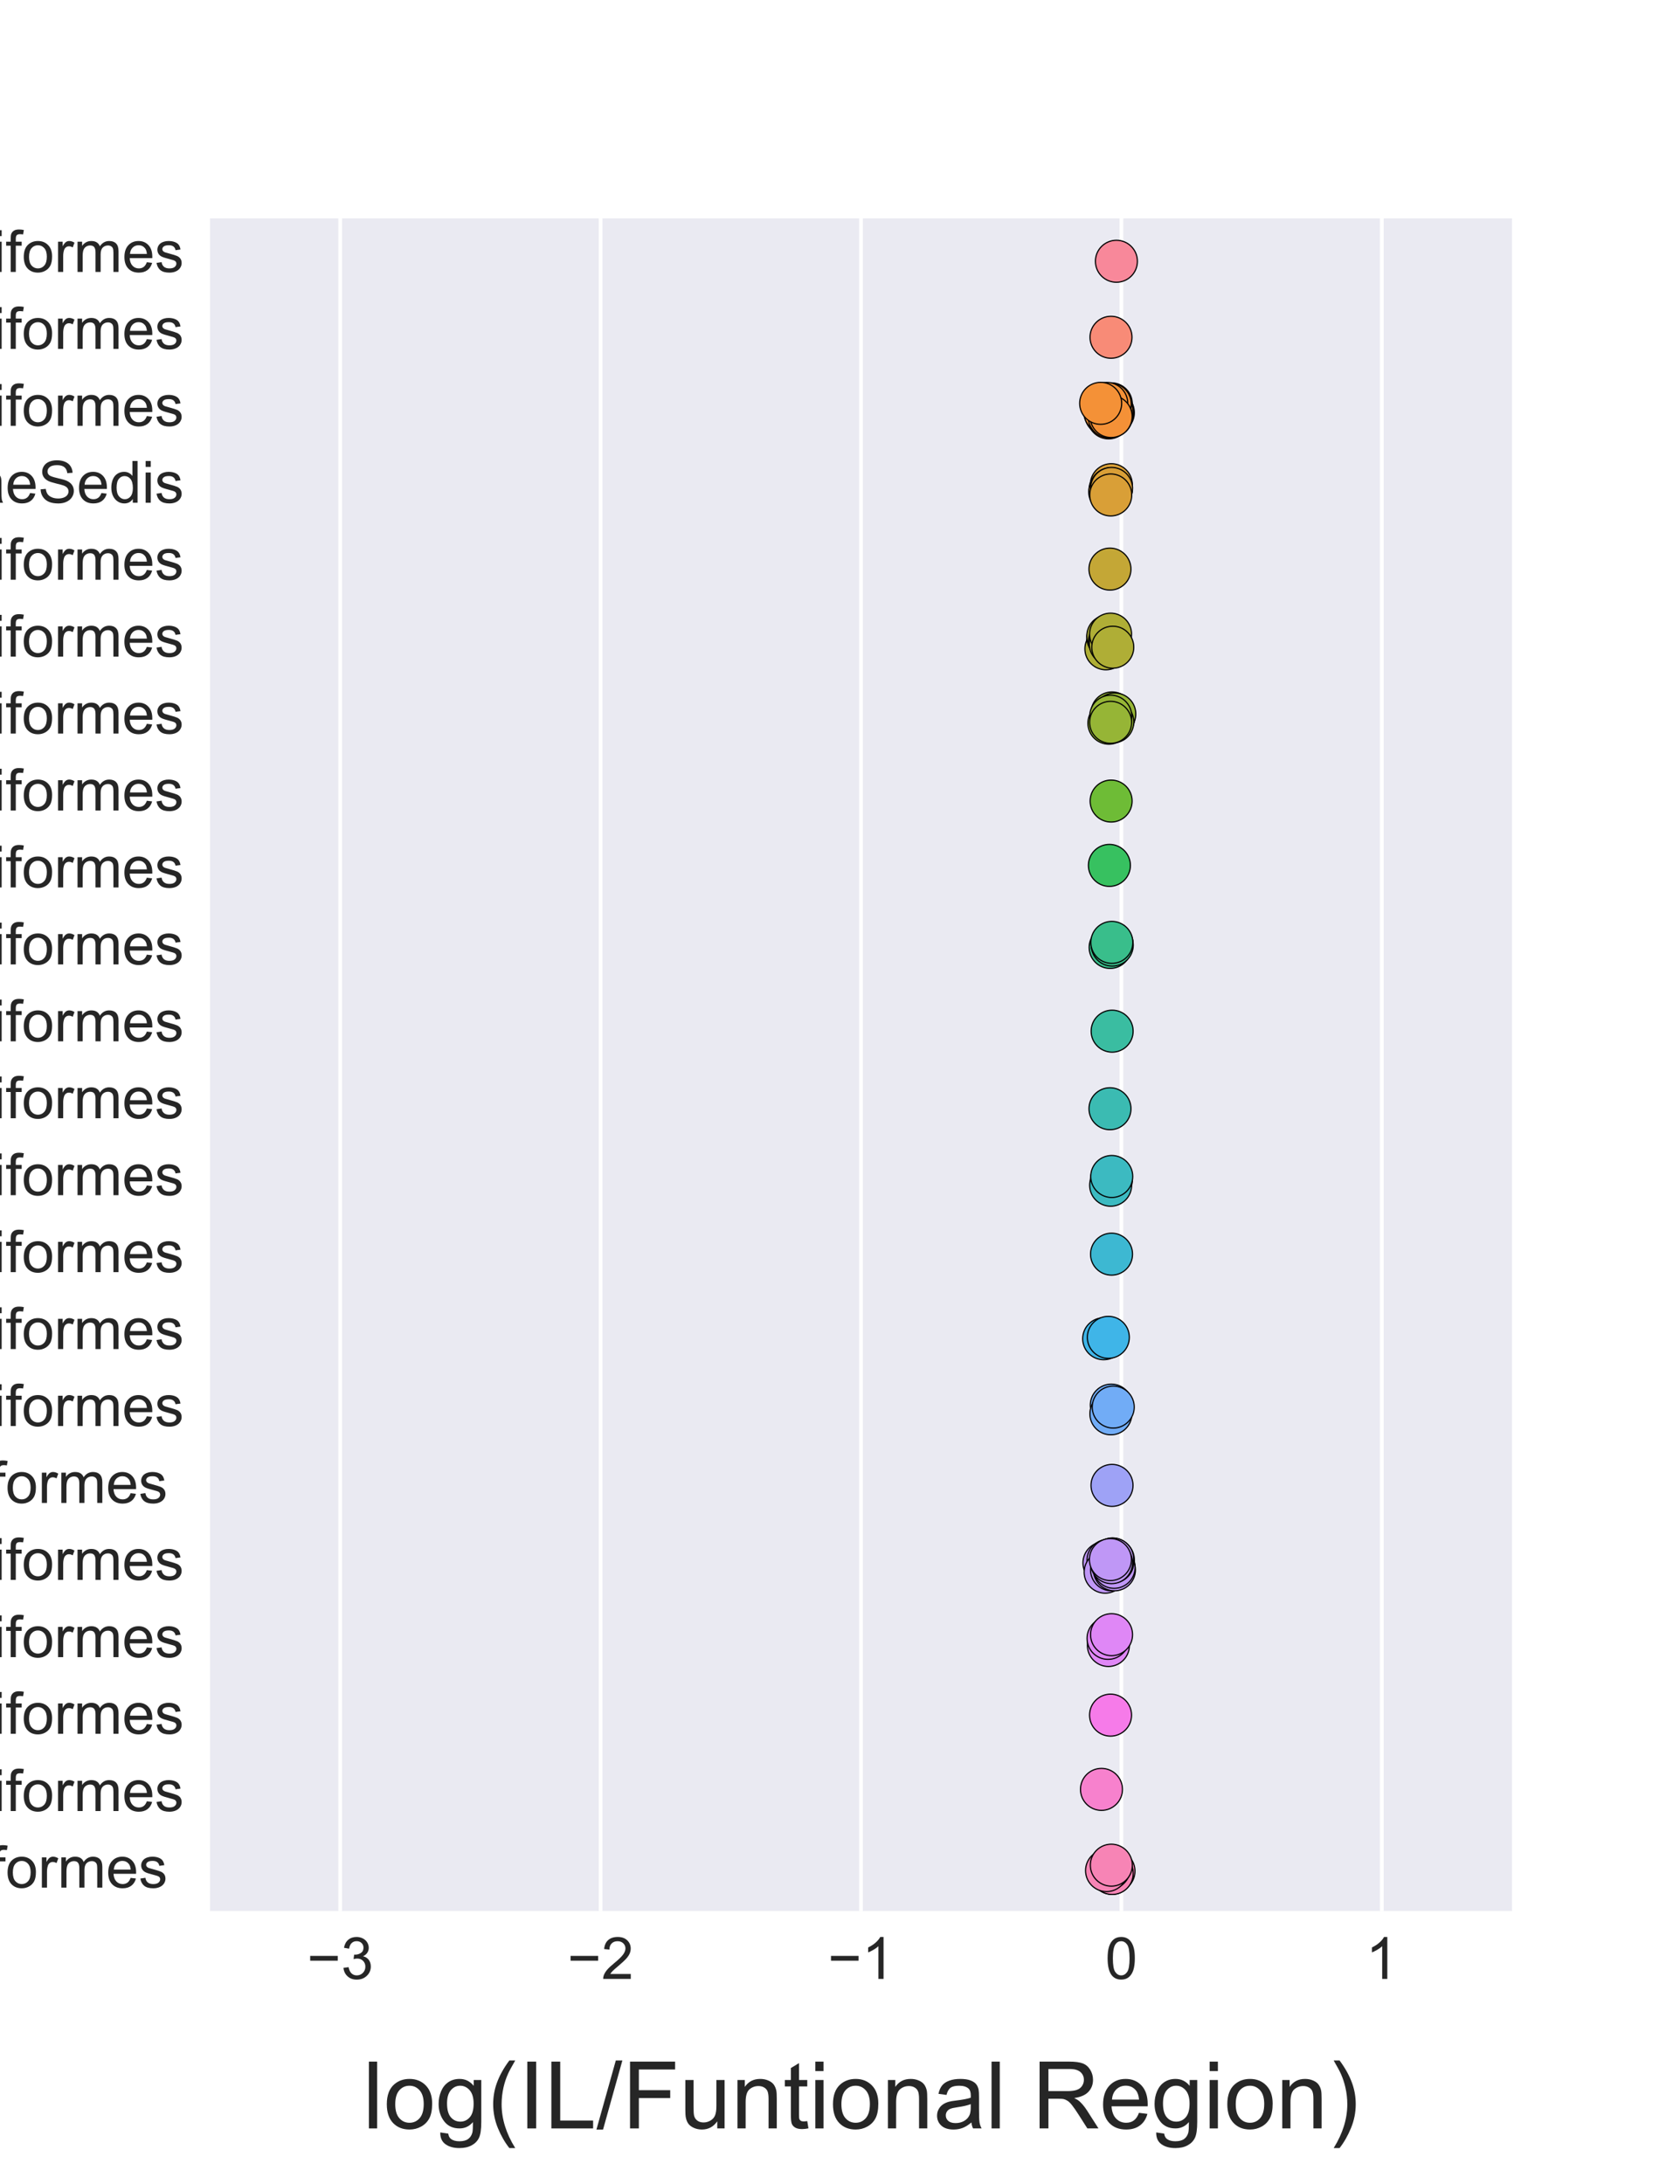 <?xml version="1.0" encoding="utf-8" standalone="no"?>
<!DOCTYPE svg PUBLIC "-//W3C//DTD SVG 1.1//EN"
  "http://www.w3.org/Graphics/SVG/1.1/DTD/svg11.dtd">
<!-- Created with matplotlib (http://matplotlib.org/) -->
<svg height="936pt" version="1.1" viewBox="0 0 720 936" width="720pt" xmlns="http://www.w3.org/2000/svg" xmlns:xlink="http://www.w3.org/1999/xlink">
 <defs>
  <style type="text/css">
*{stroke-linecap:butt;stroke-linejoin:round;stroke-miterlimit:100000;}
  </style>
 </defs>
 <g id="figure_1">
  <g id="patch_1">
   <path d="M 0 936 
L 720 936 
L 720 0 
L 0 0 
z
" style="fill:#ffffff;"/>
  </g>
  <g id="axes_1">
   <g id="patch_2">
    <path d="M 90 819 
L 648 819 
L 648 93.6 
L 90 93.6 
z
" style="fill:#eaeaf2;"/>
   </g>
   <g id="matplotlib.axis_1">
    <g id="xtick_1">
     <g id="line2d_1">
      <path clip-path="url(#pb42dbc1f3e)" d="M 145.8 819 
L 145.8 93.6 
" style="fill:none;stroke:#ffffff;stroke-linecap:round;stroke-width:1.6;"/>
     </g>
     <g id="line2d_2"/>
     <g id="line2d_3"/>
     <g id="text_1">
      <!-- −3 -->
      <defs>
       <path d="M 4.203 18.891 
L 12.984 20.062 
Q 14.5 12.594 18.141 9.297 
Q 21.781 6 27 6 
Q 33.203 6 37.469 10.297 
Q 41.75 14.594 41.75 20.953 
Q 41.75 27 37.797 30.922 
Q 33.844 34.859 27.734 34.859 
Q 25.25 34.859 21.531 33.891 
L 22.516 41.609 
Q 23.391 41.5 23.922 41.5 
Q 29.547 41.5 34.031 44.422 
Q 38.531 47.359 38.531 53.469 
Q 38.531 58.297 35.25 61.469 
Q 31.984 64.656 26.812 64.656 
Q 21.688 64.656 18.266 61.422 
Q 14.844 58.203 13.875 51.766 
L 5.078 53.328 
Q 6.688 62.156 12.391 67.016 
Q 18.109 71.875 26.609 71.875 
Q 32.469 71.875 37.391 69.359 
Q 42.328 66.844 44.938 62.5 
Q 47.562 58.156 47.562 53.266 
Q 47.562 48.641 45.062 44.828 
Q 42.578 41.016 37.703 38.766 
Q 44.047 37.312 47.562 32.688 
Q 51.078 28.078 51.078 21.141 
Q 51.078 11.766 44.234 5.25 
Q 37.406 -1.266 26.953 -1.266 
Q 17.531 -1.266 11.297 4.344 
Q 5.078 9.969 4.203 18.891 
" id="ArialMT-33"/>
       <path d="M 52.828 31.203 
L 5.562 31.203 
L 5.562 39.406 
L 52.828 39.406 
z
" id="ArialMT-2212"/>
      </defs>
      <g style="fill:#262626;" transform="translate(131.548 848.095)scale(0.25 -0.25)">
       <use xlink:href="#ArialMT-2212"/>
       <use x="58.398" xlink:href="#ArialMT-33"/>
      </g>
     </g>
    </g>
    <g id="xtick_2">
     <g id="line2d_4">
      <path clip-path="url(#pb42dbc1f3e)" d="M 257.4 819 
L 257.4 93.6 
" style="fill:none;stroke:#ffffff;stroke-linecap:round;stroke-width:1.6;"/>
     </g>
     <g id="line2d_5"/>
     <g id="line2d_6"/>
     <g id="text_2">
      <!-- −2 -->
      <defs>
       <path d="M 50.344 8.453 
L 50.344 0 
L 3.031 0 
Q 2.938 3.172 4.047 6.109 
Q 5.859 10.938 9.828 15.625 
Q 13.812 20.312 21.344 26.469 
Q 33.016 36.031 37.109 41.625 
Q 41.219 47.219 41.219 52.203 
Q 41.219 57.422 37.469 61 
Q 33.734 64.594 27.734 64.594 
Q 21.391 64.594 17.578 60.781 
Q 13.766 56.984 13.719 50.25 
L 4.688 51.172 
Q 5.609 61.281 11.656 66.578 
Q 17.719 71.875 27.938 71.875 
Q 38.234 71.875 44.234 66.156 
Q 50.25 60.453 50.25 52 
Q 50.25 47.703 48.484 43.547 
Q 46.734 39.406 42.656 34.812 
Q 38.578 30.219 29.109 22.219 
Q 21.188 15.578 18.938 13.203 
Q 16.703 10.844 15.234 8.453 
z
" id="ArialMT-32"/>
      </defs>
      <g style="fill:#262626;" transform="translate(243.148 848.095)scale(0.25 -0.25)">
       <use xlink:href="#ArialMT-2212"/>
       <use x="58.398" xlink:href="#ArialMT-32"/>
      </g>
     </g>
    </g>
    <g id="xtick_3">
     <g id="line2d_7">
      <path clip-path="url(#pb42dbc1f3e)" d="M 369 819 
L 369 93.6 
" style="fill:none;stroke:#ffffff;stroke-linecap:round;stroke-width:1.6;"/>
     </g>
     <g id="line2d_8"/>
     <g id="line2d_9"/>
     <g id="text_3">
      <!-- −1 -->
      <defs>
       <path d="M 37.25 0 
L 28.469 0 
L 28.469 56 
Q 25.297 52.984 20.141 49.953 
Q 14.984 46.922 10.891 45.406 
L 10.891 53.906 
Q 18.266 57.375 23.781 62.297 
Q 29.297 67.234 31.594 71.875 
L 37.25 71.875 
z
" id="ArialMT-31"/>
      </defs>
      <g style="fill:#262626;" transform="translate(354.748 848.095)scale(0.25 -0.25)">
       <use xlink:href="#ArialMT-2212"/>
       <use x="58.398" xlink:href="#ArialMT-31"/>
      </g>
     </g>
    </g>
    <g id="xtick_4">
     <g id="line2d_10">
      <path clip-path="url(#pb42dbc1f3e)" d="M 480.6 819 
L 480.6 93.6 
" style="fill:none;stroke:#ffffff;stroke-linecap:round;stroke-width:1.6;"/>
     </g>
     <g id="line2d_11"/>
     <g id="line2d_12"/>
     <g id="text_4">
      <!-- 0 -->
      <defs>
       <path d="M 4.156 35.297 
Q 4.156 48 6.766 55.734 
Q 9.375 63.484 14.516 67.672 
Q 19.672 71.875 27.484 71.875 
Q 33.25 71.875 37.594 69.547 
Q 41.938 67.234 44.766 62.859 
Q 47.609 58.5 49.219 52.219 
Q 50.828 45.953 50.828 35.297 
Q 50.828 22.703 48.234 14.969 
Q 45.656 7.234 40.5 3 
Q 35.359 -1.219 27.484 -1.219 
Q 17.141 -1.219 11.234 6.203 
Q 4.156 15.141 4.156 35.297 
M 13.188 35.297 
Q 13.188 17.672 17.312 11.828 
Q 21.438 6 27.484 6 
Q 33.547 6 37.672 11.859 
Q 41.797 17.719 41.797 35.297 
Q 41.797 52.984 37.672 58.781 
Q 33.547 64.594 27.391 64.594 
Q 21.344 64.594 17.719 59.469 
Q 13.188 52.938 13.188 35.297 
" id="ArialMT-30"/>
      </defs>
      <g style="fill:#262626;" transform="translate(473.649 848.095)scale(0.25 -0.25)">
       <use xlink:href="#ArialMT-30"/>
      </g>
     </g>
    </g>
    <g id="xtick_5">
     <g id="line2d_13">
      <path clip-path="url(#pb42dbc1f3e)" d="M 592.2 819 
L 592.2 93.6 
" style="fill:none;stroke:#ffffff;stroke-linecap:round;stroke-width:1.6;"/>
     </g>
     <g id="line2d_14"/>
     <g id="line2d_15"/>
     <g id="text_5">
      <!-- 1 -->
      <g style="fill:#262626;" transform="translate(585.249 848.095)scale(0.25 -0.25)">
       <use xlink:href="#ArialMT-31"/>
      </g>
     </g>
    </g>
    <g id="text_6">
     <!-- log(IL/Funtional Region) -->
     <defs>
      <path d="M 4.984 -4.297 
L 13.531 -5.562 
Q 14.062 -9.516 16.5 -11.328 
Q 19.781 -13.766 25.438 -13.766 
Q 31.547 -13.766 34.859 -11.328 
Q 38.188 -8.891 39.359 -4.5 
Q 40.047 -1.812 39.984 6.781 
Q 34.234 0 25.641 0 
Q 14.938 0 9.078 7.719 
Q 3.219 15.438 3.219 26.219 
Q 3.219 33.641 5.906 39.906 
Q 8.594 46.188 13.688 49.609 
Q 18.797 53.031 25.688 53.031 
Q 34.859 53.031 40.828 45.609 
L 40.828 51.859 
L 48.922 51.859 
L 48.922 7.031 
Q 48.922 -5.078 46.453 -10.125 
Q 44 -15.188 38.641 -18.109 
Q 33.297 -21.047 25.484 -21.047 
Q 16.219 -21.047 10.5 -16.875 
Q 4.781 -12.703 4.984 -4.297 
M 12.25 26.859 
Q 12.25 16.656 16.297 11.969 
Q 20.359 7.281 26.469 7.281 
Q 32.516 7.281 36.609 11.938 
Q 40.719 16.609 40.719 26.562 
Q 40.719 36.078 36.5 40.906 
Q 32.281 45.75 26.312 45.75 
Q 20.453 45.75 16.344 40.984 
Q 12.25 36.234 12.25 26.859 
" id="ArialMT-67"/>
      <path d="M 40.578 0 
L 40.578 7.625 
Q 34.516 -1.172 24.125 -1.172 
Q 19.531 -1.172 15.547 0.578 
Q 11.578 2.344 9.641 5 
Q 7.719 7.672 6.938 11.531 
Q 6.391 14.109 6.391 19.734 
L 6.391 51.859 
L 15.188 51.859 
L 15.188 23.094 
Q 15.188 16.219 15.719 13.812 
Q 16.547 10.359 19.234 8.375 
Q 21.922 6.391 25.875 6.391 
Q 29.828 6.391 33.297 8.422 
Q 36.766 10.453 38.203 13.938 
Q 39.656 17.438 39.656 24.078 
L 39.656 51.859 
L 48.438 51.859 
L 48.438 0 
z
" id="ArialMT-75"/>
      <path d="M 7.328 0 
L 7.328 71.578 
L 16.797 71.578 
L 16.797 8.453 
L 52.047 8.453 
L 52.047 0 
z
" id="ArialMT-4c"/>
      <path d="M 12.359 -21.047 
L 6.062 -21.047 
Q 20.656 2.391 20.656 25.875 
Q 20.656 35.062 18.562 44.094 
Q 16.891 51.422 13.922 58.156 
Q 12.016 62.547 6.062 72.797 
L 12.359 72.797 
Q 21.531 60.547 25.922 48.188 
Q 29.688 37.547 29.688 25.922 
Q 29.688 12.75 24.625 0.438 
Q 19.578 -11.859 12.359 -21.047 
" id="ArialMT-29"/>
      <path d="M 6.391 0 
L 6.391 71.578 
L 15.188 71.578 
L 15.188 0 
z
" id="ArialMT-6c"/>
      <path d="M 6.641 61.469 
L 6.641 71.578 
L 15.438 71.578 
L 15.438 61.469 
z
M 6.641 0 
L 6.641 51.859 
L 15.438 51.859 
L 15.438 0 
z
" id="ArialMT-69"/>
      <path d="M 3.328 25.922 
Q 3.328 40.328 11.328 47.266 
Q 18.016 53.031 27.641 53.031 
Q 38.328 53.031 45.109 46.016 
Q 51.906 39.016 51.906 26.656 
Q 51.906 16.656 48.906 10.906 
Q 45.906 5.172 40.156 2 
Q 34.422 -1.172 27.641 -1.172 
Q 16.75 -1.172 10.031 5.812 
Q 3.328 12.797 3.328 25.922 
M 12.359 25.922 
Q 12.359 15.969 16.703 11.016 
Q 21.047 6.062 27.641 6.062 
Q 34.188 6.062 38.531 11.031 
Q 42.875 16.016 42.875 26.219 
Q 42.875 35.844 38.5 40.797 
Q 34.125 45.75 27.641 45.75 
Q 21.047 45.75 16.703 40.812 
Q 12.359 35.891 12.359 25.922 
" id="ArialMT-6f"/>
      <path id="ArialMT-20"/>
      <path d="M 42.094 16.703 
L 51.172 15.578 
Q 49.031 7.625 43.219 3.219 
Q 37.406 -1.172 28.375 -1.172 
Q 17 -1.172 10.328 5.828 
Q 3.656 12.844 3.656 25.484 
Q 3.656 38.578 10.391 45.797 
Q 17.141 53.031 27.875 53.031 
Q 38.281 53.031 44.875 45.953 
Q 51.469 38.875 51.469 26.031 
Q 51.469 25.25 51.422 23.688 
L 12.75 23.688 
Q 13.234 15.141 17.578 10.594 
Q 21.922 6.062 28.422 6.062 
Q 33.25 6.062 36.672 8.594 
Q 40.094 11.141 42.094 16.703 
M 13.234 30.906 
L 42.188 30.906 
Q 41.609 37.453 38.875 40.719 
Q 34.672 45.797 27.984 45.797 
Q 21.922 45.797 17.797 41.75 
Q 13.672 37.703 13.234 30.906 
" id="ArialMT-65"/>
      <path d="M 23.391 -21.047 
Q 16.109 -11.859 11.078 0.438 
Q 6.062 12.75 6.062 25.922 
Q 6.062 37.547 9.812 48.188 
Q 14.203 60.547 23.391 72.797 
L 29.688 72.797 
Q 23.781 62.641 21.875 58.297 
Q 18.891 51.562 17.188 44.234 
Q 15.094 35.109 15.094 25.875 
Q 15.094 2.391 29.688 -21.047 
z
" id="ArialMT-28"/>
      <path d="M 7.859 0 
L 7.859 71.578 
L 39.594 71.578 
Q 49.172 71.578 54.141 69.641 
Q 59.125 67.719 62.109 62.828 
Q 65.094 57.953 65.094 52.047 
Q 65.094 44.438 60.156 39.203 
Q 55.219 33.984 44.922 32.562 
Q 48.688 30.766 50.641 29 
Q 54.781 25.203 58.5 19.484 
L 70.953 0 
L 59.031 0 
L 49.562 14.891 
Q 45.406 21.344 42.719 24.75 
Q 40.047 28.172 37.922 29.531 
Q 35.797 30.906 33.594 31.453 
Q 31.984 31.781 28.328 31.781 
L 17.328 31.781 
L 17.328 0 
z
M 17.328 39.984 
L 37.703 39.984 
Q 44.188 39.984 47.844 41.328 
Q 51.516 42.672 53.422 45.625 
Q 55.328 48.578 55.328 52.047 
Q 55.328 57.125 51.641 60.391 
Q 47.953 63.672 39.984 63.672 
L 17.328 63.672 
z
" id="ArialMT-52"/>
      <path d="M 40.438 6.391 
Q 35.547 2.25 31.031 0.531 
Q 26.516 -1.172 21.344 -1.172 
Q 12.797 -1.172 8.203 3 
Q 3.609 7.172 3.609 13.672 
Q 3.609 17.484 5.344 20.625 
Q 7.078 23.781 9.891 25.688 
Q 12.703 27.594 16.219 28.562 
Q 18.797 29.25 24.031 29.891 
Q 34.672 31.156 39.703 32.906 
Q 39.75 34.719 39.75 35.203 
Q 39.75 40.578 37.25 42.781 
Q 33.891 45.75 27.25 45.75 
Q 21.047 45.75 18.094 43.578 
Q 15.141 41.406 13.719 35.891 
L 5.125 37.062 
Q 6.297 42.578 8.984 45.969 
Q 11.672 49.359 16.75 51.188 
Q 21.828 53.031 28.516 53.031 
Q 35.156 53.031 39.297 51.469 
Q 43.453 49.906 45.406 47.531 
Q 47.359 45.172 48.141 41.547 
Q 48.578 39.312 48.578 33.453 
L 48.578 21.734 
Q 48.578 9.469 49.141 6.219 
Q 49.703 2.984 51.375 0 
L 42.188 0 
Q 40.828 2.734 40.438 6.391 
M 39.703 26.031 
Q 34.906 24.078 25.344 22.703 
Q 19.922 21.922 17.672 20.938 
Q 15.438 19.969 14.203 18.094 
Q 12.984 16.219 12.984 13.922 
Q 12.984 10.406 15.641 8.062 
Q 18.312 5.719 23.438 5.719 
Q 28.516 5.719 32.469 7.938 
Q 36.422 10.156 38.281 14.016 
Q 39.703 17 39.703 22.797 
z
" id="ArialMT-61"/>
      <path d="M 0 -1.219 
L 20.75 72.797 
L 27.781 72.797 
L 7.078 -1.219 
z
" id="ArialMT-2f"/>
      <path d="M 25.781 7.859 
L 27.047 0.094 
Q 23.344 -0.688 20.406 -0.688 
Q 15.625 -0.688 12.984 0.828 
Q 10.359 2.344 9.281 4.812 
Q 8.203 7.281 8.203 15.188 
L 8.203 45.016 
L 1.766 45.016 
L 1.766 51.859 
L 8.203 51.859 
L 8.203 64.703 
L 16.938 69.969 
L 16.938 51.859 
L 25.781 51.859 
L 25.781 45.016 
L 16.938 45.016 
L 16.938 14.703 
Q 16.938 10.938 17.406 9.859 
Q 17.875 8.797 18.922 8.156 
Q 19.969 7.516 21.922 7.516 
Q 23.391 7.516 25.781 7.859 
" id="ArialMT-74"/>
      <path d="M 8.203 0 
L 8.203 71.578 
L 56.5 71.578 
L 56.5 63.141 
L 17.672 63.141 
L 17.672 40.969 
L 51.266 40.969 
L 51.266 32.516 
L 17.672 32.516 
L 17.672 0 
z
" id="ArialMT-46"/>
      <path d="M 9.328 0 
L 9.328 71.578 
L 18.797 71.578 
L 18.797 0 
z
" id="ArialMT-49"/>
      <path d="M 6.594 0 
L 6.594 51.859 
L 14.5 51.859 
L 14.5 44.484 
Q 20.219 53.031 31 53.031 
Q 35.688 53.031 39.625 51.344 
Q 43.562 49.656 45.516 46.922 
Q 47.469 44.188 48.25 40.438 
Q 48.734 37.984 48.734 31.891 
L 48.734 0 
L 39.938 0 
L 39.938 31.547 
Q 39.938 36.922 38.906 39.578 
Q 37.891 42.234 35.281 43.812 
Q 32.672 45.406 29.156 45.406 
Q 23.531 45.406 19.453 41.844 
Q 15.375 38.281 15.375 28.328 
L 15.375 0 
z
" id="ArialMT-6e"/>
     </defs>
     <g style="fill:#262626;" transform="translate(155.559 912.182)scale(0.4 -0.4)">
      <use xlink:href="#ArialMT-6c"/>
      <use x="22.217" xlink:href="#ArialMT-6f"/>
      <use x="77.832" xlink:href="#ArialMT-67"/>
      <use x="133.447" xlink:href="#ArialMT-28"/>
      <use x="166.748" xlink:href="#ArialMT-49"/>
      <use x="194.531" xlink:href="#ArialMT-4c"/>
      <use x="250.146" xlink:href="#ArialMT-2f"/>
      <use x="277.93" xlink:href="#ArialMT-46"/>
      <use x="339.014" xlink:href="#ArialMT-75"/>
      <use x="394.629" xlink:href="#ArialMT-6e"/>
      <use x="450.244" xlink:href="#ArialMT-74"/>
      <use x="478.027" xlink:href="#ArialMT-69"/>
      <use x="500.244" xlink:href="#ArialMT-6f"/>
      <use x="555.859" xlink:href="#ArialMT-6e"/>
      <use x="611.475" xlink:href="#ArialMT-61"/>
      <use x="667.09" xlink:href="#ArialMT-6c"/>
      <use x="689.307" xlink:href="#ArialMT-20"/>
      <use x="717.09" xlink:href="#ArialMT-52"/>
      <use x="789.307" xlink:href="#ArialMT-65"/>
      <use x="844.922" xlink:href="#ArialMT-67"/>
      <use x="900.537" xlink:href="#ArialMT-69"/>
      <use x="922.754" xlink:href="#ArialMT-6f"/>
      <use x="978.369" xlink:href="#ArialMT-6e"/>
      <use x="1033.984" xlink:href="#ArialMT-29"/>
     </g>
    </g>
   </g>
   <g id="matplotlib.axis_2">
    <g id="ytick_1">
     <g id="line2d_16"/>
     <g id="line2d_17"/>
     <g id="text_7">
      <!-- Holocentriformes -->
      <defs>
       <path d="M 6.5 0 
L 6.5 51.859 
L 14.406 51.859 
L 14.406 44 
Q 17.438 49.516 20 51.266 
Q 22.562 53.031 25.641 53.031 
Q 30.078 53.031 34.672 50.203 
L 31.641 42.047 
Q 28.422 43.953 25.203 43.953 
Q 22.312 43.953 20.016 42.219 
Q 17.719 40.484 16.75 37.406 
Q 15.281 32.719 15.281 27.156 
L 15.281 0 
z
" id="ArialMT-72"/>
       <path d="M 6.594 0 
L 6.594 51.859 
L 14.453 51.859 
L 14.453 44.578 
Q 16.891 48.391 20.938 50.703 
Q 25 53.031 30.172 53.031 
Q 35.938 53.031 39.625 50.641 
Q 43.312 48.25 44.828 43.953 
Q 50.984 53.031 60.844 53.031 
Q 68.562 53.031 72.703 48.75 
Q 76.859 44.484 76.859 35.594 
L 76.859 0 
L 68.109 0 
L 68.109 32.672 
Q 68.109 37.938 67.25 40.25 
Q 66.406 42.578 64.156 43.984 
Q 61.922 45.406 58.891 45.406 
Q 53.422 45.406 49.797 41.766 
Q 46.188 38.141 46.188 30.125 
L 46.188 0 
L 37.406 0 
L 37.406 33.688 
Q 37.406 39.547 35.25 42.469 
Q 33.109 45.406 28.219 45.406 
Q 24.516 45.406 21.359 43.453 
Q 18.219 41.5 16.797 37.734 
Q 15.375 33.984 15.375 26.906 
L 15.375 0 
z
" id="ArialMT-6d"/>
       <path d="M 8.688 0 
L 8.688 45.016 
L 0.922 45.016 
L 0.922 51.859 
L 8.688 51.859 
L 8.688 57.375 
Q 8.688 62.594 9.625 65.141 
Q 10.891 68.562 14.078 70.672 
Q 17.281 72.797 23.047 72.797 
Q 26.766 72.797 31.25 71.922 
L 29.938 64.266 
Q 27.203 64.75 24.75 64.75 
Q 20.75 64.75 19.094 63.031 
Q 17.438 61.328 17.438 56.641 
L 17.438 51.859 
L 27.547 51.859 
L 27.547 45.016 
L 17.438 45.016 
L 17.438 0 
z
" id="ArialMT-66"/>
       <path d="M 40.438 19 
L 49.078 17.875 
Q 47.656 8.938 41.812 3.875 
Q 35.984 -1.172 27.484 -1.172 
Q 16.844 -1.172 10.375 5.781 
Q 3.906 12.75 3.906 25.734 
Q 3.906 34.125 6.688 40.422 
Q 9.469 46.734 15.156 49.875 
Q 20.844 53.031 27.547 53.031 
Q 35.984 53.031 41.359 48.75 
Q 46.734 44.484 48.25 36.625 
L 39.703 35.297 
Q 38.484 40.531 35.375 43.156 
Q 32.281 45.797 27.875 45.797 
Q 21.234 45.797 17.078 41.031 
Q 12.938 36.281 12.938 25.984 
Q 12.938 15.531 16.938 10.797 
Q 20.953 6.062 27.391 6.062 
Q 32.562 6.062 36.031 9.234 
Q 39.5 12.406 40.438 19 
" id="ArialMT-63"/>
       <path d="M 8.016 0 
L 8.016 71.578 
L 17.484 71.578 
L 17.484 42.188 
L 54.688 42.188 
L 54.688 71.578 
L 64.156 71.578 
L 64.156 0 
L 54.688 0 
L 54.688 33.734 
L 17.484 33.734 
L 17.484 0 
z
" id="ArialMT-48"/>
       <path d="M 3.078 15.484 
L 11.766 16.844 
Q 12.5 11.625 15.844 8.844 
Q 19.188 6.062 25.203 6.062 
Q 31.25 6.062 34.172 8.516 
Q 37.109 10.984 37.109 14.312 
Q 37.109 17.281 34.516 19 
Q 32.719 20.172 25.531 21.969 
Q 15.875 24.422 12.141 26.203 
Q 8.406 27.984 6.469 31.125 
Q 4.547 34.281 4.547 38.094 
Q 4.547 41.547 6.125 44.5 
Q 7.719 47.469 10.453 49.422 
Q 12.5 50.922 16.031 51.969 
Q 19.578 53.031 23.641 53.031 
Q 29.734 53.031 34.344 51.266 
Q 38.969 49.516 41.156 46.5 
Q 43.359 43.5 44.188 38.484 
L 35.594 37.312 
Q 35.016 41.312 32.203 43.547 
Q 29.391 45.797 24.266 45.797 
Q 18.219 45.797 15.625 43.797 
Q 13.031 41.797 13.031 39.109 
Q 13.031 37.406 14.109 36.031 
Q 15.188 34.625 17.484 33.688 
Q 18.797 33.203 25.25 31.453 
Q 34.578 28.953 38.25 27.359 
Q 41.938 25.781 44.031 22.75 
Q 46.141 19.734 46.141 15.234 
Q 46.141 10.844 43.578 6.953 
Q 41.016 3.078 36.172 0.953 
Q 31.344 -1.172 25.25 -1.172 
Q 15.141 -1.172 9.844 3.031 
Q 4.547 7.234 3.078 15.484 
" id="ArialMT-73"/>
      </defs>
      <g style="fill:#262626;" transform="translate(-110.141 116.549)scale(0.25 -0.25)">
       <use xlink:href="#ArialMT-48"/>
       <use x="72.217" xlink:href="#ArialMT-6f"/>
       <use x="127.832" xlink:href="#ArialMT-6c"/>
       <use x="150.049" xlink:href="#ArialMT-6f"/>
       <use x="205.664" xlink:href="#ArialMT-63"/>
       <use x="255.664" xlink:href="#ArialMT-65"/>
       <use x="311.279" xlink:href="#ArialMT-6e"/>
       <use x="366.895" xlink:href="#ArialMT-74"/>
       <use x="394.678" xlink:href="#ArialMT-72"/>
       <use x="427.979" xlink:href="#ArialMT-69"/>
       <use x="450.195" xlink:href="#ArialMT-66"/>
       <use x="477.979" xlink:href="#ArialMT-6f"/>
       <use x="533.594" xlink:href="#ArialMT-72"/>
       <use x="566.895" xlink:href="#ArialMT-6d"/>
       <use x="650.195" xlink:href="#ArialMT-65"/>
       <use x="705.811" xlink:href="#ArialMT-73"/>
      </g>
     </g>
    </g>
    <g id="ytick_2">
     <g id="line2d_18"/>
     <g id="line2d_19"/>
     <g id="text_8">
      <!-- Kurtiformes -->
      <defs>
       <path d="M 7.328 0 
L 7.328 71.578 
L 16.797 71.578 
L 16.797 36.078 
L 52.344 71.578 
L 65.188 71.578 
L 35.156 42.578 
L 66.5 0 
L 54 0 
L 28.516 36.234 
L 16.797 24.812 
L 16.797 0 
z
" id="ArialMT-4b"/>
      </defs>
      <g style="fill:#262626;" transform="translate(-49.001 149.522)scale(0.25 -0.25)">
       <use xlink:href="#ArialMT-4b"/>
       <use x="66.699" xlink:href="#ArialMT-75"/>
       <use x="122.314" xlink:href="#ArialMT-72"/>
       <use x="155.615" xlink:href="#ArialMT-74"/>
       <use x="183.398" xlink:href="#ArialMT-69"/>
       <use x="205.615" xlink:href="#ArialMT-66"/>
       <use x="233.398" xlink:href="#ArialMT-6f"/>
       <use x="289.014" xlink:href="#ArialMT-72"/>
       <use x="322.314" xlink:href="#ArialMT-6d"/>
       <use x="405.615" xlink:href="#ArialMT-65"/>
       <use x="461.23" xlink:href="#ArialMT-73"/>
      </g>
     </g>
    </g>
    <g id="ytick_3">
     <g id="line2d_20"/>
     <g id="line2d_21"/>
     <g id="text_9">
      <!-- Gobiiformes -->
      <defs>
       <path d="M 41.219 28.078 
L 41.219 36.469 
L 71.531 36.531 
L 71.531 9.969 
Q 64.547 4.391 57.125 1.578 
Q 49.703 -1.219 41.891 -1.219 
Q 31.344 -1.219 22.719 3.297 
Q 14.109 7.812 9.719 16.359 
Q 5.328 24.906 5.328 35.453 
Q 5.328 45.906 9.688 54.953 
Q 14.062 64.016 22.266 68.406 
Q 30.469 72.797 41.156 72.797 
Q 48.922 72.797 55.188 70.281 
Q 61.469 67.781 65.031 63.281 
Q 68.609 58.797 70.453 51.562 
L 61.922 49.219 
Q 60.297 54.688 57.906 57.812 
Q 55.516 60.938 51.062 62.812 
Q 46.625 64.703 41.219 64.703 
Q 34.719 64.703 29.984 62.719 
Q 25.25 60.75 22.344 57.516 
Q 19.438 54.297 17.828 50.438 
Q 15.094 43.797 15.094 36.031 
Q 15.094 26.469 18.391 20.016 
Q 21.688 13.578 27.984 10.453 
Q 34.281 7.328 41.359 7.328 
Q 47.516 7.328 53.375 9.688 
Q 59.234 12.062 62.25 14.75 
L 62.25 28.078 
z
" id="ArialMT-47"/>
       <path d="M 14.703 0 
L 6.547 0 
L 6.547 71.578 
L 15.328 71.578 
L 15.328 46.047 
Q 20.906 53.031 29.547 53.031 
Q 34.328 53.031 38.594 51.094 
Q 42.875 49.172 45.625 45.672 
Q 48.391 42.188 49.953 37.25 
Q 51.516 32.328 51.516 26.703 
Q 51.516 13.375 44.922 6.094 
Q 38.328 -1.172 29.109 -1.172 
Q 19.922 -1.172 14.703 6.5 
z
M 14.594 26.312 
Q 14.594 17 17.141 12.844 
Q 21.297 6.062 28.375 6.062 
Q 34.125 6.062 38.328 11.062 
Q 42.531 16.062 42.531 25.984 
Q 42.531 36.141 38.5 40.969 
Q 34.469 45.797 28.766 45.797 
Q 23 45.797 18.797 40.797 
Q 14.594 35.797 14.594 26.312 
" id="ArialMT-62"/>
      </defs>
      <g style="fill:#262626;" transform="translate(-55.958 182.495)scale(0.25 -0.25)">
       <use xlink:href="#ArialMT-47"/>
       <use x="77.783" xlink:href="#ArialMT-6f"/>
       <use x="133.398" xlink:href="#ArialMT-62"/>
       <use x="189.014" xlink:href="#ArialMT-69"/>
       <use x="211.23" xlink:href="#ArialMT-69"/>
       <use x="233.447" xlink:href="#ArialMT-66"/>
       <use x="261.23" xlink:href="#ArialMT-6f"/>
       <use x="316.846" xlink:href="#ArialMT-72"/>
       <use x="350.146" xlink:href="#ArialMT-6d"/>
       <use x="433.447" xlink:href="#ArialMT-65"/>
       <use x="489.062" xlink:href="#ArialMT-73"/>
      </g>
     </g>
    </g>
    <g id="ytick_4">
     <g id="line2d_22"/>
     <g id="line2d_23"/>
     <g id="text_10">
      <!-- IncertaeSedis -->
      <defs>
       <path d="M 40.234 0 
L 40.234 6.547 
Q 35.297 -1.172 25.734 -1.172 
Q 19.531 -1.172 14.328 2.25 
Q 9.125 5.672 6.266 11.797 
Q 3.422 17.922 3.422 25.875 
Q 3.422 33.641 6 39.969 
Q 8.594 46.297 13.766 49.656 
Q 18.953 53.031 25.344 53.031 
Q 30.031 53.031 33.688 51.047 
Q 37.359 49.078 39.656 45.906 
L 39.656 71.578 
L 48.391 71.578 
L 48.391 0 
z
M 12.453 25.875 
Q 12.453 15.922 16.641 10.984 
Q 20.844 6.062 26.562 6.062 
Q 32.328 6.062 36.344 10.766 
Q 40.375 15.484 40.375 25.141 
Q 40.375 35.797 36.266 40.766 
Q 32.172 45.75 26.172 45.75 
Q 20.312 45.75 16.375 40.969 
Q 12.453 36.188 12.453 25.875 
" id="ArialMT-64"/>
       <path d="M 4.5 23 
L 13.422 23.781 
Q 14.062 18.406 16.375 14.969 
Q 18.703 11.531 23.578 9.406 
Q 28.469 7.281 34.578 7.281 
Q 39.984 7.281 44.141 8.891 
Q 48.297 10.5 50.312 13.297 
Q 52.344 16.109 52.344 19.438 
Q 52.344 22.797 50.391 25.312 
Q 48.438 27.828 43.953 29.547 
Q 41.062 30.672 31.203 33.031 
Q 21.344 35.406 17.391 37.5 
Q 12.25 40.188 9.734 44.156 
Q 7.234 48.141 7.234 53.078 
Q 7.234 58.5 10.297 63.203 
Q 13.375 67.922 19.281 70.359 
Q 25.203 72.797 32.422 72.797 
Q 40.375 72.797 46.453 70.234 
Q 52.547 67.672 55.812 62.688 
Q 59.078 57.719 59.328 51.422 
L 50.25 50.734 
Q 49.516 57.516 45.281 60.984 
Q 41.062 64.453 32.812 64.453 
Q 24.219 64.453 20.281 61.297 
Q 16.359 58.156 16.359 53.719 
Q 16.359 49.859 19.141 47.359 
Q 21.875 44.875 33.422 42.266 
Q 44.969 39.656 49.266 37.703 
Q 55.516 34.812 58.484 30.391 
Q 61.469 25.984 61.469 20.219 
Q 61.469 14.5 58.203 9.438 
Q 54.938 4.391 48.797 1.578 
Q 42.672 -1.219 35.016 -1.219 
Q 25.297 -1.219 18.719 1.609 
Q 12.156 4.438 8.422 10.125 
Q 4.688 15.828 4.5 23 
" id="ArialMT-53"/>
      </defs>
      <g style="fill:#262626;" transform="translate(-74.059 215.467)scale(0.25 -0.25)">
       <use xlink:href="#ArialMT-49"/>
       <use x="27.783" xlink:href="#ArialMT-6e"/>
       <use x="83.398" xlink:href="#ArialMT-63"/>
       <use x="133.398" xlink:href="#ArialMT-65"/>
       <use x="189.014" xlink:href="#ArialMT-72"/>
       <use x="222.314" xlink:href="#ArialMT-74"/>
       <use x="250.098" xlink:href="#ArialMT-61"/>
       <use x="305.713" xlink:href="#ArialMT-65"/>
       <use x="361.328" xlink:href="#ArialMT-53"/>
       <use x="428.027" xlink:href="#ArialMT-65"/>
       <use x="483.643" xlink:href="#ArialMT-64"/>
       <use x="539.258" xlink:href="#ArialMT-69"/>
       <use x="561.475" xlink:href="#ArialMT-73"/>
      </g>
     </g>
    </g>
    <g id="ytick_5">
     <g id="line2d_24"/>
     <g id="line2d_25"/>
     <g id="text_11">
      <!-- Mugiliformes -->
      <defs>
       <path d="M 7.422 0 
L 7.422 71.578 
L 21.688 71.578 
L 38.625 20.906 
Q 40.969 13.812 42.047 10.297 
Q 43.266 14.203 45.844 21.781 
L 62.984 71.578 
L 75.734 71.578 
L 75.734 0 
L 66.609 0 
L 66.609 59.906 
L 45.797 0 
L 37.25 0 
L 16.547 60.938 
L 16.547 0 
z
" id="ArialMT-4d"/>
      </defs>
      <g style="fill:#262626;" transform="translate(-62.891 248.446)scale(0.25 -0.25)">
       <use xlink:href="#ArialMT-4d"/>
       <use x="83.301" xlink:href="#ArialMT-75"/>
       <use x="138.916" xlink:href="#ArialMT-67"/>
       <use x="194.531" xlink:href="#ArialMT-69"/>
       <use x="216.748" xlink:href="#ArialMT-6c"/>
       <use x="238.965" xlink:href="#ArialMT-69"/>
       <use x="261.182" xlink:href="#ArialMT-66"/>
       <use x="288.965" xlink:href="#ArialMT-6f"/>
       <use x="344.58" xlink:href="#ArialMT-72"/>
       <use x="377.881" xlink:href="#ArialMT-6d"/>
       <use x="461.182" xlink:href="#ArialMT-65"/>
       <use x="516.797" xlink:href="#ArialMT-73"/>
      </g>
     </g>
    </g>
    <g id="ytick_6">
     <g id="line2d_26"/>
     <g id="line2d_27"/>
     <g id="text_12">
      <!-- Cichliformes -->
      <defs>
       <path d="M 6.594 0 
L 6.594 71.578 
L 15.375 71.578 
L 15.375 45.906 
Q 21.531 53.031 30.906 53.031 
Q 36.672 53.031 40.922 50.75 
Q 45.172 48.484 47 44.484 
Q 48.828 40.484 48.828 32.859 
L 48.828 0 
L 40.047 0 
L 40.047 32.859 
Q 40.047 39.453 37.188 42.453 
Q 34.328 45.453 29.109 45.453 
Q 25.203 45.453 21.75 43.422 
Q 18.312 41.406 16.844 37.938 
Q 15.375 34.469 15.375 28.375 
L 15.375 0 
z
" id="ArialMT-68"/>
       <path d="M 58.797 25.094 
L 68.266 22.703 
Q 65.281 11.031 57.547 4.906 
Q 49.812 -1.219 38.625 -1.219 
Q 27.047 -1.219 19.797 3.484 
Q 12.547 8.203 8.766 17.141 
Q 4.984 26.078 4.984 36.328 
Q 4.984 47.516 9.25 55.828 
Q 13.531 64.156 21.406 68.469 
Q 29.297 72.797 38.766 72.797 
Q 49.516 72.797 56.828 67.328 
Q 64.156 61.859 67.047 51.953 
L 57.719 49.75 
Q 55.219 57.562 50.484 61.125 
Q 45.75 64.703 38.578 64.703 
Q 30.328 64.703 24.781 60.734 
Q 19.234 56.781 16.984 50.109 
Q 14.75 43.453 14.75 36.375 
Q 14.75 27.25 17.406 20.438 
Q 20.062 13.625 25.672 10.25 
Q 31.297 6.891 37.844 6.891 
Q 45.797 6.891 51.312 11.469 
Q 56.844 16.062 58.797 25.094 
" id="ArialMT-43"/>
      </defs>
      <g style="fill:#262626;" transform="translate(-58.72 281.413)scale(0.25 -0.25)">
       <use xlink:href="#ArialMT-43"/>
       <use x="72.217" xlink:href="#ArialMT-69"/>
       <use x="94.434" xlink:href="#ArialMT-63"/>
       <use x="144.434" xlink:href="#ArialMT-68"/>
       <use x="200.049" xlink:href="#ArialMT-6c"/>
       <use x="222.266" xlink:href="#ArialMT-69"/>
       <use x="244.482" xlink:href="#ArialMT-66"/>
       <use x="272.266" xlink:href="#ArialMT-6f"/>
       <use x="327.881" xlink:href="#ArialMT-72"/>
       <use x="361.182" xlink:href="#ArialMT-6d"/>
       <use x="444.482" xlink:href="#ArialMT-65"/>
       <use x="500.098" xlink:href="#ArialMT-73"/>
      </g>
     </g>
    </g>
    <g id="ytick_7">
     <g id="line2d_28"/>
     <g id="line2d_29"/>
     <g id="text_13">
      <!-- Blenniiformes -->
      <defs>
       <path d="M 7.328 0 
L 7.328 71.578 
L 34.188 71.578 
Q 42.391 71.578 47.344 69.406 
Q 52.297 67.234 55.094 62.719 
Q 57.906 58.203 57.906 53.266 
Q 57.906 48.688 55.422 44.625 
Q 52.938 40.578 47.906 38.094 
Q 54.391 36.188 57.875 31.594 
Q 61.375 27 61.375 20.75 
Q 61.375 15.719 59.25 11.391 
Q 57.125 7.078 54 4.734 
Q 50.875 2.391 46.156 1.188 
Q 41.453 0 34.625 0 
z
M 16.797 41.5 
L 32.281 41.5 
Q 38.578 41.5 41.312 42.328 
Q 44.922 43.406 46.75 45.891 
Q 48.578 48.391 48.578 52.156 
Q 48.578 55.719 46.875 58.422 
Q 45.172 61.141 41.984 62.141 
Q 38.812 63.141 31.109 63.141 
L 16.797 63.141 
z
M 16.797 8.453 
L 34.625 8.453 
Q 39.203 8.453 41.062 8.797 
Q 44.344 9.375 46.531 10.734 
Q 48.734 12.109 50.141 14.719 
Q 51.562 17.328 51.562 20.75 
Q 51.562 24.75 49.516 27.703 
Q 47.469 30.672 43.828 31.859 
Q 40.188 33.062 33.344 33.062 
L 16.797 33.062 
z
" id="ArialMT-42"/>
      </defs>
      <g style="fill:#262626;" transform="translate(-72.645 314.386)scale(0.25 -0.25)">
       <use xlink:href="#ArialMT-42"/>
       <use x="66.699" xlink:href="#ArialMT-6c"/>
       <use x="88.916" xlink:href="#ArialMT-65"/>
       <use x="144.531" xlink:href="#ArialMT-6e"/>
       <use x="200.146" xlink:href="#ArialMT-6e"/>
       <use x="255.762" xlink:href="#ArialMT-69"/>
       <use x="277.979" xlink:href="#ArialMT-69"/>
       <use x="300.195" xlink:href="#ArialMT-66"/>
       <use x="327.979" xlink:href="#ArialMT-6f"/>
       <use x="383.594" xlink:href="#ArialMT-72"/>
       <use x="416.895" xlink:href="#ArialMT-6d"/>
       <use x="500.195" xlink:href="#ArialMT-65"/>
       <use x="555.811" xlink:href="#ArialMT-73"/>
      </g>
     </g>
    </g>
    <g id="ytick_8">
     <g id="line2d_30"/>
     <g id="line2d_31"/>
     <g id="text_14">
      <!-- Gobiesociformes -->
      <g style="fill:#262626;" transform="translate(-108.763 347.358)scale(0.25 -0.25)">
       <use xlink:href="#ArialMT-47"/>
       <use x="77.783" xlink:href="#ArialMT-6f"/>
       <use x="133.398" xlink:href="#ArialMT-62"/>
       <use x="189.014" xlink:href="#ArialMT-69"/>
       <use x="211.23" xlink:href="#ArialMT-65"/>
       <use x="266.846" xlink:href="#ArialMT-73"/>
       <use x="316.846" xlink:href="#ArialMT-6f"/>
       <use x="372.461" xlink:href="#ArialMT-63"/>
       <use x="422.461" xlink:href="#ArialMT-69"/>
       <use x="444.678" xlink:href="#ArialMT-66"/>
       <use x="472.461" xlink:href="#ArialMT-6f"/>
       <use x="528.076" xlink:href="#ArialMT-72"/>
       <use x="561.377" xlink:href="#ArialMT-6d"/>
       <use x="644.678" xlink:href="#ArialMT-65"/>
       <use x="700.293" xlink:href="#ArialMT-73"/>
      </g>
     </g>
    </g>
    <g id="ytick_9">
     <g id="line2d_32"/>
     <g id="line2d_33"/>
     <g id="text_15">
      <!-- Atheriniformes -->
      <defs>
       <path d="M -0.141 0 
L 27.344 71.578 
L 37.547 71.578 
L 66.844 0 
L 56.062 0 
L 47.703 21.688 
L 17.781 21.688 
L 9.906 0 
z
M 20.516 29.391 
L 44.781 29.391 
L 37.312 49.219 
Q 33.891 58.25 32.234 64.062 
Q 30.859 57.172 28.375 50.391 
z
" id="ArialMT-41"/>
      </defs>
      <g style="fill:#262626;" transform="translate(-82.36 380.331)scale(0.25 -0.25)">
       <use xlink:href="#ArialMT-41"/>
       <use x="66.699" xlink:href="#ArialMT-74"/>
       <use x="94.482" xlink:href="#ArialMT-68"/>
       <use x="150.098" xlink:href="#ArialMT-65"/>
       <use x="205.713" xlink:href="#ArialMT-72"/>
       <use x="239.014" xlink:href="#ArialMT-69"/>
       <use x="261.23" xlink:href="#ArialMT-6e"/>
       <use x="316.846" xlink:href="#ArialMT-69"/>
       <use x="339.062" xlink:href="#ArialMT-66"/>
       <use x="366.846" xlink:href="#ArialMT-6f"/>
       <use x="422.461" xlink:href="#ArialMT-72"/>
       <use x="455.762" xlink:href="#ArialMT-6d"/>
       <use x="539.062" xlink:href="#ArialMT-65"/>
       <use x="594.678" xlink:href="#ArialMT-73"/>
      </g>
     </g>
    </g>
    <g id="ytick_10">
     <g id="line2d_34"/>
     <g id="line2d_35"/>
     <g id="text_16">
      <!-- Cyprinodontiformes -->
      <defs>
       <path d="M 6.594 -19.875 
L 6.594 51.859 
L 14.594 51.859 
L 14.594 45.125 
Q 17.438 49.078 21 51.047 
Q 24.562 53.031 29.641 53.031 
Q 36.281 53.031 41.359 49.609 
Q 46.438 46.188 49.016 39.953 
Q 51.609 33.734 51.609 26.312 
Q 51.609 18.359 48.75 11.984 
Q 45.906 5.609 40.453 2.219 
Q 35.016 -1.172 29 -1.172 
Q 24.609 -1.172 21.109 0.688 
Q 17.625 2.547 15.375 5.375 
L 15.375 -19.875 
z
M 14.547 25.641 
Q 14.547 15.625 18.594 10.844 
Q 22.656 6.062 28.422 6.062 
Q 34.281 6.062 38.453 11.016 
Q 42.625 15.969 42.625 26.375 
Q 42.625 36.281 38.547 41.203 
Q 34.469 46.141 28.812 46.141 
Q 23.188 46.141 18.859 40.891 
Q 14.547 35.641 14.547 25.641 
" id="ArialMT-70"/>
       <path d="M 6.203 -19.969 
L 5.219 -11.719 
Q 8.109 -12.5 10.25 -12.5 
Q 13.188 -12.5 14.938 -11.516 
Q 16.703 -10.547 17.828 -8.797 
Q 18.656 -7.469 20.516 -2.25 
Q 20.75 -1.516 21.297 -0.094 
L 1.609 51.859 
L 11.078 51.859 
L 21.875 21.828 
Q 23.969 16.109 25.641 9.812 
Q 27.156 15.875 29.25 21.625 
L 40.328 51.859 
L 49.125 51.859 
L 29.391 -0.875 
Q 26.219 -9.422 24.469 -12.641 
Q 22.125 -17 19.094 -19.016 
Q 16.062 -21.047 11.859 -21.047 
Q 9.328 -21.047 6.203 -19.969 
" id="ArialMT-79"/>
      </defs>
      <g style="fill:#262626;" transform="translate(-137.946 413.31)scale(0.25 -0.25)">
       <use xlink:href="#ArialMT-43"/>
       <use x="72.217" xlink:href="#ArialMT-79"/>
       <use x="122.217" xlink:href="#ArialMT-70"/>
       <use x="177.832" xlink:href="#ArialMT-72"/>
       <use x="211.133" xlink:href="#ArialMT-69"/>
       <use x="233.35" xlink:href="#ArialMT-6e"/>
       <use x="288.965" xlink:href="#ArialMT-6f"/>
       <use x="344.58" xlink:href="#ArialMT-64"/>
       <use x="400.195" xlink:href="#ArialMT-6f"/>
       <use x="455.811" xlink:href="#ArialMT-6e"/>
       <use x="511.426" xlink:href="#ArialMT-74"/>
       <use x="539.209" xlink:href="#ArialMT-69"/>
       <use x="561.426" xlink:href="#ArialMT-66"/>
       <use x="589.209" xlink:href="#ArialMT-6f"/>
       <use x="644.824" xlink:href="#ArialMT-72"/>
       <use x="678.125" xlink:href="#ArialMT-6d"/>
       <use x="761.426" xlink:href="#ArialMT-65"/>
       <use x="817.041" xlink:href="#ArialMT-73"/>
      </g>
     </g>
    </g>
    <g id="ytick_11">
     <g id="line2d_36"/>
     <g id="line2d_37"/>
     <g id="text_17">
      <!-- Synbranchiformes -->
      <g style="fill:#262626;" transform="translate(-122.665 446.282)scale(0.25 -0.25)">
       <use xlink:href="#ArialMT-53"/>
       <use x="66.699" xlink:href="#ArialMT-79"/>
       <use x="116.699" xlink:href="#ArialMT-6e"/>
       <use x="172.314" xlink:href="#ArialMT-62"/>
       <use x="227.93" xlink:href="#ArialMT-72"/>
       <use x="261.23" xlink:href="#ArialMT-61"/>
       <use x="316.846" xlink:href="#ArialMT-6e"/>
       <use x="372.461" xlink:href="#ArialMT-63"/>
       <use x="422.461" xlink:href="#ArialMT-68"/>
       <use x="478.076" xlink:href="#ArialMT-69"/>
       <use x="500.293" xlink:href="#ArialMT-66"/>
       <use x="528.076" xlink:href="#ArialMT-6f"/>
       <use x="583.691" xlink:href="#ArialMT-72"/>
       <use x="616.992" xlink:href="#ArialMT-6d"/>
       <use x="700.293" xlink:href="#ArialMT-65"/>
       <use x="755.908" xlink:href="#ArialMT-73"/>
      </g>
     </g>
    </g>
    <g id="ytick_12">
     <g id="line2d_38"/>
     <g id="line2d_39"/>
     <g id="text_18">
      <!-- Carangiformes -->
      <g style="fill:#262626;" transform="translate(-85.141 479.255)scale(0.25 -0.25)">
       <use xlink:href="#ArialMT-43"/>
       <use x="72.217" xlink:href="#ArialMT-61"/>
       <use x="127.832" xlink:href="#ArialMT-72"/>
       <use x="161.133" xlink:href="#ArialMT-61"/>
       <use x="216.748" xlink:href="#ArialMT-6e"/>
       <use x="272.363" xlink:href="#ArialMT-67"/>
       <use x="327.979" xlink:href="#ArialMT-69"/>
       <use x="350.195" xlink:href="#ArialMT-66"/>
       <use x="377.979" xlink:href="#ArialMT-6f"/>
       <use x="433.594" xlink:href="#ArialMT-72"/>
       <use x="466.895" xlink:href="#ArialMT-6d"/>
       <use x="550.195" xlink:href="#ArialMT-65"/>
       <use x="605.811" xlink:href="#ArialMT-73"/>
      </g>
     </g>
    </g>
    <g id="ytick_13">
     <g id="line2d_40"/>
     <g id="line2d_41"/>
     <g id="text_19">
      <!-- Anabantiformes -->
      <g style="fill:#262626;" transform="translate(-96.286 512.222)scale(0.25 -0.25)">
       <use xlink:href="#ArialMT-41"/>
       <use x="66.699" xlink:href="#ArialMT-6e"/>
       <use x="122.314" xlink:href="#ArialMT-61"/>
       <use x="177.93" xlink:href="#ArialMT-62"/>
       <use x="233.545" xlink:href="#ArialMT-61"/>
       <use x="289.16" xlink:href="#ArialMT-6e"/>
       <use x="344.775" xlink:href="#ArialMT-74"/>
       <use x="372.559" xlink:href="#ArialMT-69"/>
       <use x="394.775" xlink:href="#ArialMT-66"/>
       <use x="422.559" xlink:href="#ArialMT-6f"/>
       <use x="478.174" xlink:href="#ArialMT-72"/>
       <use x="511.475" xlink:href="#ArialMT-6d"/>
       <use x="594.775" xlink:href="#ArialMT-65"/>
       <use x="650.391" xlink:href="#ArialMT-73"/>
      </g>
     </g>
    </g>
    <g id="ytick_14">
     <g id="line2d_42"/>
     <g id="line2d_43"/>
     <g id="text_20">
      <!-- Pleuronectiformes -->
      <defs>
       <path d="M 7.719 0 
L 7.719 71.578 
L 34.719 71.578 
Q 41.844 71.578 45.609 70.906 
Q 50.875 70.016 54.438 67.547 
Q 58.016 65.094 60.188 60.641 
Q 62.359 56.203 62.359 50.875 
Q 62.359 41.75 56.547 35.422 
Q 50.734 29.109 35.547 29.109 
L 17.188 29.109 
L 17.188 0 
z
M 17.188 37.547 
L 35.688 37.547 
Q 44.875 37.547 48.734 40.969 
Q 52.594 44.391 52.594 50.594 
Q 52.594 55.078 50.312 58.266 
Q 48.047 61.469 44.344 62.5 
Q 41.938 63.141 35.5 63.141 
L 17.188 63.141 
z
" id="ArialMT-50"/>
      </defs>
      <g style="fill:#262626;" transform="translate(-122.665 545.195)scale(0.25 -0.25)">
       <use xlink:href="#ArialMT-50"/>
       <use x="66.699" xlink:href="#ArialMT-6c"/>
       <use x="88.916" xlink:href="#ArialMT-65"/>
       <use x="144.531" xlink:href="#ArialMT-75"/>
       <use x="200.146" xlink:href="#ArialMT-72"/>
       <use x="233.447" xlink:href="#ArialMT-6f"/>
       <use x="289.062" xlink:href="#ArialMT-6e"/>
       <use x="344.678" xlink:href="#ArialMT-65"/>
       <use x="400.293" xlink:href="#ArialMT-63"/>
       <use x="450.293" xlink:href="#ArialMT-74"/>
       <use x="478.076" xlink:href="#ArialMT-69"/>
       <use x="500.293" xlink:href="#ArialMT-66"/>
       <use x="528.076" xlink:href="#ArialMT-6f"/>
       <use x="583.691" xlink:href="#ArialMT-72"/>
       <use x="616.992" xlink:href="#ArialMT-6d"/>
       <use x="700.293" xlink:href="#ArialMT-65"/>
       <use x="755.908" xlink:href="#ArialMT-73"/>
      </g>
     </g>
    </g>
    <g id="ytick_15">
     <g id="line2d_44"/>
     <g id="line2d_45"/>
     <g id="text_21">
      <!-- Syngnathiformes -->
      <g style="fill:#262626;" transform="translate(-108.786 578.173)scale(0.25 -0.25)">
       <use xlink:href="#ArialMT-53"/>
       <use x="66.699" xlink:href="#ArialMT-79"/>
       <use x="116.699" xlink:href="#ArialMT-6e"/>
       <use x="172.314" xlink:href="#ArialMT-67"/>
       <use x="227.93" xlink:href="#ArialMT-6e"/>
       <use x="283.545" xlink:href="#ArialMT-61"/>
       <use x="339.16" xlink:href="#ArialMT-74"/>
       <use x="366.943" xlink:href="#ArialMT-68"/>
       <use x="422.559" xlink:href="#ArialMT-69"/>
       <use x="444.775" xlink:href="#ArialMT-66"/>
       <use x="472.559" xlink:href="#ArialMT-6f"/>
       <use x="528.174" xlink:href="#ArialMT-72"/>
       <use x="561.475" xlink:href="#ArialMT-6d"/>
       <use x="644.775" xlink:href="#ArialMT-65"/>
       <use x="700.391" xlink:href="#ArialMT-73"/>
      </g>
     </g>
    </g>
    <g id="ytick_16">
     <g id="line2d_46"/>
     <g id="line2d_47"/>
     <g id="text_22">
      <!-- Callionymiformes -->
      <g style="fill:#262626;" transform="translate(-112.903 611.146)scale(0.25 -0.25)">
       <use xlink:href="#ArialMT-43"/>
       <use x="72.217" xlink:href="#ArialMT-61"/>
       <use x="127.832" xlink:href="#ArialMT-6c"/>
       <use x="150.049" xlink:href="#ArialMT-6c"/>
       <use x="172.266" xlink:href="#ArialMT-69"/>
       <use x="194.482" xlink:href="#ArialMT-6f"/>
       <use x="250.098" xlink:href="#ArialMT-6e"/>
       <use x="305.713" xlink:href="#ArialMT-79"/>
       <use x="355.713" xlink:href="#ArialMT-6d"/>
       <use x="439.014" xlink:href="#ArialMT-69"/>
       <use x="461.23" xlink:href="#ArialMT-66"/>
       <use x="489.014" xlink:href="#ArialMT-6f"/>
       <use x="544.629" xlink:href="#ArialMT-72"/>
       <use x="577.93" xlink:href="#ArialMT-6d"/>
       <use x="661.23" xlink:href="#ArialMT-65"/>
       <use x="716.846" xlink:href="#ArialMT-73"/>
      </g>
     </g>
    </g>
    <g id="ytick_17">
     <g id="line2d_48"/>
     <g id="line2d_49"/>
     <g id="text_23">
      <!-- Labriformes  -->
      <g style="fill:#262626;" transform="translate(-60.13 644.113)scale(0.25 -0.25)">
       <use xlink:href="#ArialMT-4c"/>
       <use x="55.615" xlink:href="#ArialMT-61"/>
       <use x="111.23" xlink:href="#ArialMT-62"/>
       <use x="166.846" xlink:href="#ArialMT-72"/>
       <use x="200.146" xlink:href="#ArialMT-69"/>
       <use x="222.363" xlink:href="#ArialMT-66"/>
       <use x="250.146" xlink:href="#ArialMT-6f"/>
       <use x="305.762" xlink:href="#ArialMT-72"/>
       <use x="339.062" xlink:href="#ArialMT-6d"/>
       <use x="422.363" xlink:href="#ArialMT-65"/>
       <use x="477.979" xlink:href="#ArialMT-73"/>
       <use x="527.979" xlink:href="#ArialMT-20"/>
      </g>
     </g>
    </g>
    <g id="ytick_18">
     <g id="line2d_50"/>
     <g id="line2d_51"/>
     <g id="text_24">
      <!-- Perciformes -->
      <g style="fill:#262626;" transform="translate(-54.555 677.086)scale(0.25 -0.25)">
       <use xlink:href="#ArialMT-50"/>
       <use x="66.699" xlink:href="#ArialMT-65"/>
       <use x="122.314" xlink:href="#ArialMT-72"/>
       <use x="155.615" xlink:href="#ArialMT-63"/>
       <use x="205.615" xlink:href="#ArialMT-69"/>
       <use x="227.832" xlink:href="#ArialMT-66"/>
       <use x="255.615" xlink:href="#ArialMT-6f"/>
       <use x="311.23" xlink:href="#ArialMT-72"/>
       <use x="344.531" xlink:href="#ArialMT-6d"/>
       <use x="427.832" xlink:href="#ArialMT-65"/>
       <use x="483.447" xlink:href="#ArialMT-73"/>
      </g>
     </g>
    </g>
    <g id="ytick_19">
     <g id="line2d_52"/>
     <g id="line2d_53"/>
     <g id="text_25">
      <!-- Scorpaeniformes -->
      <g style="fill:#262626;" transform="translate(-110.165 710.211)scale(0.25 -0.25)">
       <use xlink:href="#ArialMT-53"/>
       <use x="66.699" xlink:href="#ArialMT-63"/>
       <use x="116.699" xlink:href="#ArialMT-6f"/>
       <use x="172.314" xlink:href="#ArialMT-72"/>
       <use x="205.615" xlink:href="#ArialMT-70"/>
       <use x="261.23" xlink:href="#ArialMT-61"/>
       <use x="316.846" xlink:href="#ArialMT-65"/>
       <use x="372.461" xlink:href="#ArialMT-6e"/>
       <use x="428.076" xlink:href="#ArialMT-69"/>
       <use x="450.293" xlink:href="#ArialMT-66"/>
       <use x="478.076" xlink:href="#ArialMT-6f"/>
       <use x="533.691" xlink:href="#ArialMT-72"/>
       <use x="566.992" xlink:href="#ArialMT-6d"/>
       <use x="650.293" xlink:href="#ArialMT-65"/>
       <use x="705.908" xlink:href="#ArialMT-73"/>
      </g>
     </g>
    </g>
    <g id="ytick_20">
     <g id="line2d_54"/>
     <g id="line2d_55"/>
     <g id="text_26">
      <!-- Acanthuriformes -->
      <g style="fill:#262626;" transform="translate(-103.208 743.031)scale(0.25 -0.25)">
       <use xlink:href="#ArialMT-41"/>
       <use x="66.699" xlink:href="#ArialMT-63"/>
       <use x="116.699" xlink:href="#ArialMT-61"/>
       <use x="172.314" xlink:href="#ArialMT-6e"/>
       <use x="227.93" xlink:href="#ArialMT-74"/>
       <use x="255.713" xlink:href="#ArialMT-68"/>
       <use x="311.328" xlink:href="#ArialMT-75"/>
       <use x="366.943" xlink:href="#ArialMT-72"/>
       <use x="400.244" xlink:href="#ArialMT-69"/>
       <use x="422.461" xlink:href="#ArialMT-66"/>
       <use x="450.244" xlink:href="#ArialMT-6f"/>
       <use x="505.859" xlink:href="#ArialMT-72"/>
       <use x="539.16" xlink:href="#ArialMT-6d"/>
       <use x="622.461" xlink:href="#ArialMT-65"/>
       <use x="678.076" xlink:href="#ArialMT-73"/>
      </g>
     </g>
    </g>
    <g id="ytick_21">
     <g id="line2d_56"/>
     <g id="line2d_57"/>
     <g id="text_27">
      <!-- Lophiiformes -->
      <g style="fill:#262626;" transform="translate(-64.317 776.156)scale(0.25 -0.25)">
       <use xlink:href="#ArialMT-4c"/>
       <use x="55.615" xlink:href="#ArialMT-6f"/>
       <use x="111.23" xlink:href="#ArialMT-70"/>
       <use x="166.846" xlink:href="#ArialMT-68"/>
       <use x="222.461" xlink:href="#ArialMT-69"/>
       <use x="244.678" xlink:href="#ArialMT-69"/>
       <use x="266.895" xlink:href="#ArialMT-66"/>
       <use x="294.678" xlink:href="#ArialMT-6f"/>
       <use x="350.293" xlink:href="#ArialMT-72"/>
       <use x="383.594" xlink:href="#ArialMT-6d"/>
       <use x="466.895" xlink:href="#ArialMT-65"/>
       <use x="522.51" xlink:href="#ArialMT-73"/>
      </g>
     </g>
    </g>
    <g id="ytick_22">
     <g id="line2d_58"/>
     <g id="line2d_59"/>
     <g id="text_28">
      <!-- Tetraodontiformes  -->
      <defs>
       <path d="M 25.922 0 
L 25.922 63.141 
L 2.344 63.141 
L 2.344 71.578 
L 59.078 71.578 
L 59.078 63.141 
L 35.406 63.141 
L 35.406 0 
z
" id="ArialMT-54"/>
      </defs>
      <g style="fill:#262626;" transform="translate(-130.954 808.977)scale(0.25 -0.25)">
       <use xlink:href="#ArialMT-54"/>
       <use x="60.912" xlink:href="#ArialMT-65"/>
       <use x="116.527" xlink:href="#ArialMT-74"/>
       <use x="144.311" xlink:href="#ArialMT-72"/>
       <use x="177.611" xlink:href="#ArialMT-61"/>
       <use x="233.227" xlink:href="#ArialMT-6f"/>
       <use x="288.842" xlink:href="#ArialMT-64"/>
       <use x="344.457" xlink:href="#ArialMT-6f"/>
       <use x="400.072" xlink:href="#ArialMT-6e"/>
       <use x="455.688" xlink:href="#ArialMT-74"/>
       <use x="483.471" xlink:href="#ArialMT-69"/>
       <use x="505.688" xlink:href="#ArialMT-66"/>
       <use x="533.471" xlink:href="#ArialMT-6f"/>
       <use x="589.086" xlink:href="#ArialMT-72"/>
       <use x="622.387" xlink:href="#ArialMT-6d"/>
       <use x="705.688" xlink:href="#ArialMT-65"/>
       <use x="761.303" xlink:href="#ArialMT-73"/>
       <use x="811.303" xlink:href="#ArialMT-20"/>
      </g>
     </g>
    </g>
    <g id="text_29">
     <!-- Order -->
     <defs>
      <path d="M 4.828 34.859 
Q 4.828 52.688 14.391 62.766 
Q 23.969 72.859 39.109 72.859 
Q 49.031 72.859 56.984 68.109 
Q 64.938 63.375 69.109 54.906 
Q 73.297 46.438 73.297 35.688 
Q 73.297 24.812 68.891 16.219 
Q 64.5 7.625 56.438 3.203 
Q 48.391 -1.219 39.062 -1.219 
Q 28.953 -1.219 20.984 3.656 
Q 13.031 8.547 8.922 16.984 
Q 4.828 25.438 4.828 34.859 
M 14.594 34.719 
Q 14.594 21.781 21.547 14.328 
Q 28.516 6.891 39.016 6.891 
Q 49.703 6.891 56.609 14.406 
Q 63.531 21.922 63.531 35.75 
Q 63.531 44.484 60.578 51 
Q 57.625 57.516 51.922 61.109 
Q 46.234 64.703 39.156 64.703 
Q 29.109 64.703 21.844 57.781 
Q 14.594 50.875 14.594 34.719 
" id="ArialMT-4f"/>
     </defs>
     <g style="fill:#262626;" transform="translate(-175.896 507.419)rotate(-90.0)scale(0.4 -0.4)">
      <use xlink:href="#ArialMT-4f"/>
      <use x="77.783" xlink:href="#ArialMT-72"/>
      <use x="111.084" xlink:href="#ArialMT-64"/>
      <use x="166.699" xlink:href="#ArialMT-65"/>
      <use x="222.314" xlink:href="#ArialMT-72"/>
     </g>
    </g>
   </g>
   <g id="patch_3">
    <path d="M 90 93.6 
L 648 93.6 
" style="fill:none;"/>
   </g>
   <g id="patch_4">
    <path d="M 648 819 
L 648 93.6 
" style="fill:none;"/>
   </g>
   <g id="patch_5">
    <path d="M 90 819 
L 648 819 
" style="fill:none;"/>
   </g>
   <g id="patch_6">
    <path d="M 90 819 
L 90 93.6 
" style="fill:none;"/>
   </g>
   <g id="PathCollection_1">
    <defs>
     <path d="M 0 9 
C 2.387 9 4.676 8.052 6.364 6.364 
C 8.052 4.676 9 2.387 9 0 
C 9 -2.387 8.052 -4.676 6.364 -6.364 
C 4.676 -8.052 2.387 -9 0 -9 
C -2.387 -9 -4.676 -8.052 -6.364 -6.364 
C -8.052 -4.676 -9 -2.387 -9 0 
C -9 2.387 -8.052 4.676 -6.364 6.364 
C -4.676 8.052 -2.387 9 0 9 
z
" id="m96a494730d" style="stroke:#000000;stroke-width:0.5;"/>
    </defs>
    <g clip-path="url(#pb42dbc1f3e)">
     <use style="fill:#f8889a;stroke:#000000;stroke-width:0.5;" x="478.463" xlink:href="#m96a494730d" y="111.971"/>
    </g>
   </g>
   <g id="PathCollection_2">
    <defs>
     <path d="M 0 9 
C 2.387 9 4.676 8.052 6.364 6.364 
C 8.052 4.676 9 2.387 9 0 
C 9 -2.387 8.052 -4.676 6.364 -6.364 
C 4.676 -8.052 2.387 -9 0 -9 
C -2.387 -9 -4.676 -8.052 -6.364 -6.364 
C -8.052 -4.676 -9 -2.387 -9 0 
C -9 2.387 -8.052 4.676 -6.364 6.364 
C -4.676 8.052 -2.387 9 0 9 
z
" id="m1f923b26f8" style="stroke:#000000;stroke-width:0.5;"/>
    </defs>
    <g clip-path="url(#pb42dbc1f3e)">
     <use style="fill:#f88b77;stroke:#000000;stroke-width:0.5;" x="476.145" xlink:href="#m1f923b26f8" y="144.544"/>
    </g>
   </g>
   <g id="PathCollection_3">
    <defs>
     <path d="M 0 9 
C 2.387 9 4.676 8.052 6.364 6.364 
C 8.052 4.676 9 2.387 9 0 
C 9 -2.387 8.052 -4.676 6.364 -6.364 
C 4.676 -8.052 2.387 -9 0 -9 
C -2.387 -9 -4.676 -8.052 -6.364 -6.364 
C -8.052 -4.676 -9 -2.387 -9 0 
C -9 2.387 -8.052 4.676 -6.364 6.364 
C -4.676 8.052 -2.387 9 0 9 
z
" id="C0_0_4eae519226"/>
    </defs>
    <g clip-path="url(#pb42dbc1f3e)">
     <use style="fill:#f49137;stroke:#000000;stroke-width:0.5;" x="475.681" xlink:href="#C0_0_4eae519226" y="173.983"/>
    </g>
    <g clip-path="url(#pb42dbc1f3e)">
     <use style="fill:#f49137;stroke:#000000;stroke-width:0.5;" x="475.59" xlink:href="#C0_0_4eae519226" y="175.656"/>
    </g>
    <g clip-path="url(#pb42dbc1f3e)">
     <use style="fill:#f49137;stroke:#000000;stroke-width:0.5;" x="475.345" xlink:href="#C0_0_4eae519226" y="177.106"/>
    </g>
    <g clip-path="url(#pb42dbc1f3e)">
     <use style="fill:#f49137;stroke:#000000;stroke-width:0.5;" x="477.148" xlink:href="#C0_0_4eae519226" y="176.855"/>
    </g>
    <g clip-path="url(#pb42dbc1f3e)">
     <use style="fill:#f49137;stroke:#000000;stroke-width:0.5;" x="476.266" xlink:href="#C0_0_4eae519226" y="173.072"/>
    </g>
    <g clip-path="url(#pb42dbc1f3e)">
     <use style="fill:#f49137;stroke:#000000;stroke-width:0.5;" x="474.543" xlink:href="#C0_0_4eae519226" y="176.18"/>
    </g>
    <g clip-path="url(#pb42dbc1f3e)">
     <use style="fill:#f49137;stroke:#000000;stroke-width:0.5;" x="476.858" xlink:href="#C0_0_4eae519226" y="176.153"/>
    </g>
    <g clip-path="url(#pb42dbc1f3e)">
     <use style="fill:#f49137;stroke:#000000;stroke-width:0.5;" x="475.049" xlink:href="#C0_0_4eae519226" y="175.653"/>
    </g>
    <g clip-path="url(#pb42dbc1f3e)">
     <use style="fill:#f49137;stroke:#000000;stroke-width:0.5;" x="475.121" xlink:href="#C0_0_4eae519226" y="179.098"/>
    </g>
    <g clip-path="url(#pb42dbc1f3e)">
     <use style="fill:#f49137;stroke:#000000;stroke-width:0.5;" x="475.394" xlink:href="#C0_0_4eae519226" y="173.39"/>
    </g>
    <g clip-path="url(#pb42dbc1f3e)">
     <use style="fill:#f49137;stroke:#000000;stroke-width:0.5;" x="473.886" xlink:href="#C0_0_4eae519226" y="177.551"/>
    </g>
    <g clip-path="url(#pb42dbc1f3e)">
     <use style="fill:#f49137;stroke:#000000;stroke-width:0.5;" x="473.848" xlink:href="#C0_0_4eae519226" y="173.315"/>
    </g>
    <g clip-path="url(#pb42dbc1f3e)">
     <use style="fill:#f49137;stroke:#000000;stroke-width:0.5;" x="474.575" xlink:href="#C0_0_4eae519226" y="175.493"/>
    </g>
    <g clip-path="url(#pb42dbc1f3e)">
     <use style="fill:#f49137;stroke:#000000;stroke-width:0.5;" x="475.512" xlink:href="#C0_0_4eae519226" y="176.03"/>
    </g>
    <g clip-path="url(#pb42dbc1f3e)">
     <use style="fill:#f49137;stroke:#000000;stroke-width:0.5;" x="476.093" xlink:href="#C0_0_4eae519226" y="174.723"/>
    </g>
    <g clip-path="url(#pb42dbc1f3e)">
     <use style="fill:#f49137;stroke:#000000;stroke-width:0.5;" x="476.628" xlink:href="#C0_0_4eae519226" y="176.731"/>
    </g>
    <g clip-path="url(#pb42dbc1f3e)">
     <use style="fill:#f49137;stroke:#000000;stroke-width:0.5;" x="476.326" xlink:href="#C0_0_4eae519226" y="178.413"/>
    </g>
    <g clip-path="url(#pb42dbc1f3e)">
     <use style="fill:#f49137;stroke:#000000;stroke-width:0.5;" x="475.076" xlink:href="#C0_0_4eae519226" y="174.631"/>
    </g>
    <g clip-path="url(#pb42dbc1f3e)">
     <use style="fill:#f49137;stroke:#000000;stroke-width:0.5;" x="475.208" xlink:href="#C0_0_4eae519226" y="176.041"/>
    </g>
    <g clip-path="url(#pb42dbc1f3e)">
     <use style="fill:#f49137;stroke:#000000;stroke-width:0.5;" x="474.498" xlink:href="#C0_0_4eae519226" y="174.387"/>
    </g>
    <g clip-path="url(#pb42dbc1f3e)">
     <use style="fill:#f49137;stroke:#000000;stroke-width:0.5;" x="473.46" xlink:href="#C0_0_4eae519226" y="176.563"/>
    </g>
    <g clip-path="url(#pb42dbc1f3e)">
     <use style="fill:#f49137;stroke:#000000;stroke-width:0.5;" x="475.021" xlink:href="#C0_0_4eae519226" y="175.166"/>
    </g>
    <g clip-path="url(#pb42dbc1f3e)">
     <use style="fill:#f49137;stroke:#000000;stroke-width:0.5;" x="475.81" xlink:href="#C0_0_4eae519226" y="173.155"/>
    </g>
    <g clip-path="url(#pb42dbc1f3e)">
     <use style="fill:#f49137;stroke:#000000;stroke-width:0.5;" x="474.334" xlink:href="#C0_0_4eae519226" y="172.893"/>
    </g>
    <g clip-path="url(#pb42dbc1f3e)">
     <use style="fill:#f49137;stroke:#000000;stroke-width:0.5;" x="475.366" xlink:href="#C0_0_4eae519226" y="178.66"/>
    </g>
    <g clip-path="url(#pb42dbc1f3e)">
     <use style="fill:#f49137;stroke:#000000;stroke-width:0.5;" x="476.201" xlink:href="#C0_0_4eae519226" y="178.509"/>
    </g>
    <g clip-path="url(#pb42dbc1f3e)">
     <use style="fill:#f49137;stroke:#000000;stroke-width:0.5;" x="471.711" xlink:href="#C0_0_4eae519226" y="172.861"/>
    </g>
   </g>
   <g id="PathCollection_4">
    <defs>
     <path d="M 0 9 
C 2.387 9 4.676 8.052 6.364 6.364 
C 8.052 4.676 9 2.387 9 0 
C 9 -2.387 8.052 -4.676 6.364 -6.364 
C 4.676 -8.052 2.387 -9 0 -9 
C -2.387 -9 -4.676 -8.052 -6.364 -6.364 
C -8.052 -4.676 -9 -2.387 -9 0 
C -9 2.387 -8.052 4.676 -6.364 6.364 
C -4.676 8.052 -2.387 9 0 9 
z
" id="C1_0_cc2dc39ac9"/>
    </defs>
    <g clip-path="url(#pb42dbc1f3e)">
     <use style="fill:#d99f37;stroke:#000000;stroke-width:0.5;" x="475.738" xlink:href="#C1_0_cc2dc39ac9" y="209.846"/>
    </g>
    <g clip-path="url(#pb42dbc1f3e)">
     <use style="fill:#d99f37;stroke:#000000;stroke-width:0.5;" x="476.349" xlink:href="#C1_0_cc2dc39ac9" y="208.827"/>
    </g>
    <g clip-path="url(#pb42dbc1f3e)">
     <use style="fill:#d99f37;stroke:#000000;stroke-width:0.5;" x="476.178" xlink:href="#C1_0_cc2dc39ac9" y="210.161"/>
    </g>
    <g clip-path="url(#pb42dbc1f3e)">
     <use style="fill:#d99f37;stroke:#000000;stroke-width:0.5;" x="476.284" xlink:href="#C1_0_cc2dc39ac9" y="207.726"/>
    </g>
    <g clip-path="url(#pb42dbc1f3e)">
     <use style="fill:#d99f37;stroke:#000000;stroke-width:0.5;" x="476.067" xlink:href="#C1_0_cc2dc39ac9" y="209.448"/>
    </g>
    <g clip-path="url(#pb42dbc1f3e)">
     <use style="fill:#d99f37;stroke:#000000;stroke-width:0.5;" x="475.603" xlink:href="#C1_0_cc2dc39ac9" y="210.873"/>
    </g>
    <g clip-path="url(#pb42dbc1f3e)">
     <use style="fill:#d99f37;stroke:#000000;stroke-width:0.5;" x="476.377" xlink:href="#C1_0_cc2dc39ac9" y="209.331"/>
    </g>
    <g clip-path="url(#pb42dbc1f3e)">
     <use style="fill:#d99f37;stroke:#000000;stroke-width:0.5;" x="476.034" xlink:href="#C1_0_cc2dc39ac9" y="212.125"/>
    </g>
   </g>
   <g id="PathCollection_5">
    <defs>
     <path d="M 0 9 
C 2.387 9 4.676 8.052 6.364 6.364 
C 8.052 4.676 9 2.387 9 0 
C 9 -2.387 8.052 -4.676 6.364 -6.364 
C 4.676 -8.052 2.387 -9 0 -9 
C -2.387 -9 -4.676 -8.052 -6.364 -6.364 
C -8.052 -4.676 -9 -2.387 -9 0 
C -9 2.387 -8.052 4.676 -6.364 6.364 
C -4.676 8.052 -2.387 9 0 9 
z
" id="m3afe532e36" style="stroke:#000000;stroke-width:0.5;"/>
    </defs>
    <g clip-path="url(#pb42dbc1f3e)">
     <use style="fill:#c4a736;stroke:#000000;stroke-width:0.5;" x="475.692" xlink:href="#m3afe532e36" y="243.901"/>
    </g>
   </g>
   <g id="PathCollection_6">
    <defs>
     <path d="M 0 9 
C 2.387 9 4.676 8.052 6.364 6.364 
C 8.052 4.676 9 2.387 9 0 
C 9 -2.387 8.052 -4.676 6.364 -6.364 
C 4.676 -8.052 2.387 -9 0 -9 
C -2.387 -9 -4.676 -8.052 -6.364 -6.364 
C -8.052 -4.676 -9 -2.387 -9 0 
C -9 2.387 -8.052 4.676 -6.364 6.364 
C -4.676 8.052 -2.387 9 0 9 
z
" id="C2_0_83bd320657"/>
    </defs>
    <g clip-path="url(#pb42dbc1f3e)">
     <use style="fill:#afae36;stroke:#000000;stroke-width:0.5;" x="474.599" xlink:href="#C2_0_83bd320657" y="275.894"/>
    </g>
    <g clip-path="url(#pb42dbc1f3e)">
     <use style="fill:#afae36;stroke:#000000;stroke-width:0.5;" x="473.957" xlink:href="#C2_0_83bd320657" y="278.069"/>
    </g>
    <g clip-path="url(#pb42dbc1f3e)">
     <use style="fill:#afae36;stroke:#000000;stroke-width:0.5;" x="474.791" xlink:href="#C2_0_83bd320657" y="273.274"/>
    </g>
    <g clip-path="url(#pb42dbc1f3e)">
     <use style="fill:#afae36;stroke:#000000;stroke-width:0.5;" x="474.774" xlink:href="#C2_0_83bd320657" y="272.56"/>
    </g>
    <g clip-path="url(#pb42dbc1f3e)">
     <use style="fill:#afae36;stroke:#000000;stroke-width:0.5;" x="475.522" xlink:href="#C2_0_83bd320657" y="274.762"/>
    </g>
    <g clip-path="url(#pb42dbc1f3e)">
     <use style="fill:#afae36;stroke:#000000;stroke-width:0.5;" x="475.852" xlink:href="#C2_0_83bd320657" y="276.01"/>
    </g>
    <g clip-path="url(#pb42dbc1f3e)">
     <use style="fill:#afae36;stroke:#000000;stroke-width:0.5;" x="475.959" xlink:href="#C2_0_83bd320657" y="271.776"/>
    </g>
    <g clip-path="url(#pb42dbc1f3e)">
     <use style="fill:#afae36;stroke:#000000;stroke-width:0.5;" x="476.905" xlink:href="#C2_0_83bd320657" y="277.372"/>
    </g>
   </g>
   <g id="PathCollection_7">
    <defs>
     <path d="M 0 9 
C 2.387 9 4.676 8.052 6.364 6.364 
C 8.052 4.676 9 2.387 9 0 
C 9 -2.387 8.052 -4.676 6.364 -6.364 
C 4.676 -8.052 2.387 -9 0 -9 
C -2.387 -9 -4.676 -8.052 -6.364 -6.364 
C -8.052 -4.676 -9 -2.387 -9 0 
C -9 2.387 -8.052 4.676 -6.364 6.364 
C -4.676 8.052 -2.387 9 0 9 
z
" id="C3_0_c80de1c11d"/>
    </defs>
    <g clip-path="url(#pb42dbc1f3e)">
     <use style="fill:#96b536;stroke:#000000;stroke-width:0.5;" x="477.278" xlink:href="#C3_0_c80de1c11d" y="307.748"/>
    </g>
    <g clip-path="url(#pb42dbc1f3e)">
     <use style="fill:#96b536;stroke:#000000;stroke-width:0.5;" x="476.574" xlink:href="#C3_0_c80de1c11d" y="305.542"/>
    </g>
    <g clip-path="url(#pb42dbc1f3e)">
     <use style="fill:#96b536;stroke:#000000;stroke-width:0.5;" x="476.716" xlink:href="#C3_0_c80de1c11d" y="306.939"/>
    </g>
    <g clip-path="url(#pb42dbc1f3e)">
     <use style="fill:#96b536;stroke:#000000;stroke-width:0.5;" x="475.243" xlink:href="#C3_0_c80de1c11d" y="309.949"/>
    </g>
    <g clip-path="url(#pb42dbc1f3e)">
     <use style="fill:#96b536;stroke:#000000;stroke-width:0.5;" x="477.77" xlink:href="#C3_0_c80de1c11d" y="306.001"/>
    </g>
    <g clip-path="url(#pb42dbc1f3e)">
     <use style="fill:#96b536;stroke:#000000;stroke-width:0.5;" x="476.134" xlink:href="#C3_0_c80de1c11d" y="309.084"/>
    </g>
    <g clip-path="url(#pb42dbc1f3e)">
     <use style="fill:#96b536;stroke:#000000;stroke-width:0.5;" x="476.916" xlink:href="#C3_0_c80de1c11d" y="309.428"/>
    </g>
    <g clip-path="url(#pb42dbc1f3e)">
     <use style="fill:#96b536;stroke:#000000;stroke-width:0.5;" x="476.023" xlink:href="#C3_0_c80de1c11d" y="306.937"/>
    </g>
    <g clip-path="url(#pb42dbc1f3e)">
     <use style="fill:#96b536;stroke:#000000;stroke-width:0.5;" x="475.979" xlink:href="#C3_0_c80de1c11d" y="309.566"/>
    </g>
   </g>
   <g id="PathCollection_8">
    <defs>
     <path d="M 0 9 
C 2.387 9 4.676 8.052 6.364 6.364 
C 8.052 4.676 9 2.387 9 0 
C 9 -2.387 8.052 -4.676 6.364 -6.364 
C 4.676 -8.052 2.387 -9 0 -9 
C -2.387 -9 -4.676 -8.052 -6.364 -6.364 
C -8.052 -4.676 -9 -2.387 -9 0 
C -9 2.387 -8.052 4.676 -6.364 6.364 
C -4.676 8.052 -2.387 9 0 9 
z
" id="md3e16e0002" style="stroke:#000000;stroke-width:0.5;"/>
    </defs>
    <g clip-path="url(#pb42dbc1f3e)">
     <use style="fill:#6ebc36;stroke:#000000;stroke-width:0.5;" x="476.196" xlink:href="#md3e16e0002" y="343.311"/>
    </g>
   </g>
   <g id="PathCollection_9">
    <defs>
     <path d="M 0 9 
C 2.387 9 4.676 8.052 6.364 6.364 
C 8.052 4.676 9 2.387 9 0 
C 9 -2.387 8.052 -4.676 6.364 -6.364 
C 4.676 -8.052 2.387 -9 0 -9 
C -2.387 -9 -4.676 -8.052 -6.364 -6.364 
C -8.052 -4.676 -9 -2.387 -9 0 
C -9 2.387 -8.052 4.676 -6.364 6.364 
C -4.676 8.052 -2.387 9 0 9 
z
" id="m053464b260" style="stroke:#000000;stroke-width:0.5;"/>
    </defs>
    <g clip-path="url(#pb42dbc1f3e)">
     <use style="fill:#37c160;stroke:#000000;stroke-width:0.5;" x="475.456" xlink:href="#m053464b260" y="370.88"/>
    </g>
   </g>
   <g id="PathCollection_10">
    <defs>
     <path d="M 0 9 
C 2.387 9 4.676 8.052 6.364 6.364 
C 8.052 4.676 9 2.387 9 0 
C 9 -2.387 8.052 -4.676 6.364 -6.364 
C 4.676 -8.052 2.387 -9 0 -9 
C -2.387 -9 -4.676 -8.052 -6.364 -6.364 
C -8.052 -4.676 -9 -2.387 -9 0 
C -9 2.387 -8.052 4.676 -6.364 6.364 
C -4.676 8.052 -2.387 9 0 9 
z
" id="C4_0_3ca18668e5"/>
    </defs>
    <g clip-path="url(#pb42dbc1f3e)">
     <use style="fill:#39be8b;stroke:#000000;stroke-width:0.5;" x="475.77" xlink:href="#C4_0_3ca18668e5" y="406.042"/>
    </g>
    <g clip-path="url(#pb42dbc1f3e)">
     <use style="fill:#39be8b;stroke:#000000;stroke-width:0.5;" x="476.598" xlink:href="#C4_0_3ca18668e5" y="404.548"/>
    </g>
    <g clip-path="url(#pb42dbc1f3e)">
     <use style="fill:#39be8b;stroke:#000000;stroke-width:0.5;" x="476.677" xlink:href="#C4_0_3ca18668e5" y="405.049"/>
    </g>
    <g clip-path="url(#pb42dbc1f3e)">
     <use style="fill:#39be8b;stroke:#000000;stroke-width:0.5;" x="476.503" xlink:href="#C4_0_3ca18668e5" y="403.879"/>
    </g>
   </g>
   <g id="PathCollection_11">
    <defs>
     <path d="M 0 9 
C 2.387 9 4.676 8.052 6.364 6.364 
C 8.052 4.676 9 2.387 9 0 
C 9 -2.387 8.052 -4.676 6.364 -6.364 
C 4.676 -8.052 2.387 -9 0 -9 
C -2.387 -9 -4.676 -8.052 -6.364 -6.364 
C -8.052 -4.676 -9 -2.387 -9 0 
C -9 2.387 -8.052 4.676 -6.364 6.364 
C -4.676 8.052 -2.387 9 0 9 
z
" id="m4be346eac6" style="stroke:#000000;stroke-width:0.5;"/>
    </defs>
    <g clip-path="url(#pb42dbc1f3e)">
     <use style="fill:#3abda1;stroke:#000000;stroke-width:0.5;" x="476.631" xlink:href="#m4be346eac6" y="441.929"/>
    </g>
   </g>
   <g id="PathCollection_12">
    <defs>
     <path d="M 0 9 
C 2.387 9 4.676 8.052 6.364 6.364 
C 8.052 4.676 9 2.387 9 0 
C 9 -2.387 8.052 -4.676 6.364 -6.364 
C 4.676 -8.052 2.387 -9 0 -9 
C -2.387 -9 -4.676 -8.052 -6.364 -6.364 
C -8.052 -4.676 -9 -2.387 -9 0 
C -9 2.387 -8.052 4.676 -6.364 6.364 
C -4.676 8.052 -2.387 9 0 9 
z
" id="m37ce0b1ef8" style="stroke:#000000;stroke-width:0.5;"/>
    </defs>
    <g clip-path="url(#pb42dbc1f3e)">
     <use style="fill:#3bbbb2;stroke:#000000;stroke-width:0.5;" x="475.702" xlink:href="#m37ce0b1ef8" y="475.175"/>
    </g>
   </g>
   <g id="PathCollection_13">
    <defs>
     <path d="M 0 9 
C 2.387 9 4.676 8.052 6.364 6.364 
C 8.052 4.676 9 2.387 9 0 
C 9 -2.387 8.052 -4.676 6.364 -6.364 
C 4.676 -8.052 2.387 -9 0 -9 
C -2.387 -9 -4.676 -8.052 -6.364 -6.364 
C -8.052 -4.676 -9 -2.387 -9 0 
C -9 2.387 -8.052 4.676 -6.364 6.364 
C -4.676 8.052 -2.387 9 0 9 
z
" id="C5_0_7ff91aba14"/>
    </defs>
    <g clip-path="url(#pb42dbc1f3e)">
     <use style="fill:#3cbac1;stroke:#000000;stroke-width:0.5;" x="476.327" xlink:href="#C5_0_7ff91aba14" y="505.544"/>
    </g>
    <g clip-path="url(#pb42dbc1f3e)">
     <use style="fill:#3cbac1;stroke:#000000;stroke-width:0.5;" x="475.986" xlink:href="#C5_0_7ff91aba14" y="507.956"/>
    </g>
    <g clip-path="url(#pb42dbc1f3e)">
     <use style="fill:#3cbac1;stroke:#000000;stroke-width:0.5;" x="476.464" xlink:href="#C5_0_7ff91aba14" y="504.206"/>
    </g>
   </g>
   <g id="PathCollection_14">
    <defs>
     <path d="M 0 9 
C 2.387 9 4.676 8.052 6.364 6.364 
C 8.052 4.676 9 2.387 9 0 
C 9 -2.387 8.052 -4.676 6.364 -6.364 
C 4.676 -8.052 2.387 -9 0 -9 
C -2.387 -9 -4.676 -8.052 -6.364 -6.364 
C -8.052 -4.676 -9 -2.387 -9 0 
C -9 2.387 -8.052 4.676 -6.364 6.364 
C -4.676 8.052 -2.387 9 0 9 
z
" id="mac6b9abe26" style="stroke:#000000;stroke-width:0.5;"/>
    </defs>
    <g clip-path="url(#pb42dbc1f3e)">
     <use style="fill:#3db8d2;stroke:#000000;stroke-width:0.5;" x="476.376" xlink:href="#mac6b9abe26" y="537.504"/>
    </g>
   </g>
   <g id="PathCollection_15">
    <defs>
     <path d="M 0 9 
C 2.387 9 4.676 8.052 6.364 6.364 
C 8.052 4.676 9 2.387 9 0 
C 9 -2.387 8.052 -4.676 6.364 -6.364 
C 4.676 -8.052 2.387 -9 0 -9 
C -2.387 -9 -4.676 -8.052 -6.364 -6.364 
C -8.052 -4.676 -9 -2.387 -9 0 
C -9 2.387 -8.052 4.676 -6.364 6.364 
C -4.676 8.052 -2.387 9 0 9 
z
" id="C6_0_f44fd96914"/>
    </defs>
    <g clip-path="url(#pb42dbc1f3e)">
     <use style="fill:#3fb5e8;stroke:#000000;stroke-width:0.5;" x="473.009" xlink:href="#C6_0_f44fd96914" y="573.746"/>
    </g>
    <g clip-path="url(#pb42dbc1f3e)">
     <use style="fill:#3fb5e8;stroke:#000000;stroke-width:0.5;" x="475.004" xlink:href="#C6_0_f44fd96914" y="573.144"/>
    </g>
   </g>
   <g id="PathCollection_16">
    <defs>
     <path d="M 0 9 
C 2.387 9 4.676 8.052 6.364 6.364 
C 8.052 4.676 9 2.387 9 0 
C 9 -2.387 8.052 -4.676 6.364 -6.364 
C 4.676 -8.052 2.387 -9 0 -9 
C -2.387 -9 -4.676 -8.052 -6.364 -6.364 
C -8.052 -4.676 -9 -2.387 -9 0 
C -9 2.387 -8.052 4.676 -6.364 6.364 
C -4.676 8.052 -2.387 9 0 9 
z
" id="C7_0_f5b9cc6949"/>
    </defs>
    <g clip-path="url(#pb42dbc1f3e)">
     <use style="fill:#71acf6;stroke:#000000;stroke-width:0.5;" x="476.279" xlink:href="#C7_0_f5b9cc6949" y="602.196"/>
    </g>
    <g clip-path="url(#pb42dbc1f3e)">
     <use style="fill:#71acf6;stroke:#000000;stroke-width:0.5;" x="476.09" xlink:href="#C7_0_f5b9cc6949" y="605.928"/>
    </g>
    <g clip-path="url(#pb42dbc1f3e)">
     <use style="fill:#71acf6;stroke:#000000;stroke-width:0.5;" x="477.102" xlink:href="#C7_0_f5b9cc6949" y="603.03"/>
    </g>
   </g>
   <g id="PathCollection_17">
    <defs>
     <path d="M 0 9 
C 2.387 9 4.676 8.052 6.364 6.364 
C 8.052 4.676 9 2.387 9 0 
C 9 -2.387 8.052 -4.676 6.364 -6.364 
C 4.676 -8.052 2.387 -9 0 -9 
C -2.387 -9 -4.676 -8.052 -6.364 -6.364 
C -8.052 -4.676 -9 -2.387 -9 0 
C -9 2.387 -8.052 4.676 -6.364 6.364 
C -4.676 8.052 -2.387 9 0 9 
z
" id="maee63dc086" style="stroke:#000000;stroke-width:0.5;"/>
    </defs>
    <g clip-path="url(#pb42dbc1f3e)">
     <use style="fill:#9ea2f6;stroke:#000000;stroke-width:0.5;" x="476.578" xlink:href="#maee63dc086" y="636.596"/>
    </g>
   </g>
   <g id="PathCollection_18">
    <defs>
     <path d="M 0 9 
C 2.387 9 4.676 8.052 6.364 6.364 
C 8.052 4.676 9 2.387 9 0 
C 9 -2.387 8.052 -4.676 6.364 -6.364 
C 4.676 -8.052 2.387 -9 0 -9 
C -2.387 -9 -4.676 -8.052 -6.364 -6.364 
C -8.052 -4.676 -9 -2.387 -9 0 
C -9 2.387 -8.052 4.676 -6.364 6.364 
C -4.676 8.052 -2.387 9 0 9 
z
" id="C8_0_ec77e097ba"/>
    </defs>
    <g clip-path="url(#pb42dbc1f3e)">
     <use style="fill:#bf97f6;stroke:#000000;stroke-width:0.5;" x="476.773" xlink:href="#C8_0_ec77e097ba" y="668.115"/>
    </g>
    <g clip-path="url(#pb42dbc1f3e)">
     <use style="fill:#bf97f6;stroke:#000000;stroke-width:0.5;" x="474.244" xlink:href="#C8_0_ec77e097ba" y="671.659"/>
    </g>
    <g clip-path="url(#pb42dbc1f3e)">
     <use style="fill:#bf97f6;stroke:#000000;stroke-width:0.5;" x="477.16" xlink:href="#C8_0_ec77e097ba" y="668.529"/>
    </g>
    <g clip-path="url(#pb42dbc1f3e)">
     <use style="fill:#bf97f6;stroke:#000000;stroke-width:0.5;" x="475.437" xlink:href="#C8_0_ec77e097ba" y="669.1"/>
    </g>
    <g clip-path="url(#pb42dbc1f3e)">
     <use style="fill:#bf97f6;stroke:#000000;stroke-width:0.5;" x="473.12" xlink:href="#C8_0_ec77e097ba" y="669.807"/>
    </g>
    <g clip-path="url(#pb42dbc1f3e)">
     <use style="fill:#bf97f6;stroke:#000000;stroke-width:0.5;" x="474.84" xlink:href="#C8_0_ec77e097ba" y="668.736"/>
    </g>
    <g clip-path="url(#pb42dbc1f3e)">
     <use style="fill:#bf97f6;stroke:#000000;stroke-width:0.5;" x="473.639" xlink:href="#C8_0_ec77e097ba" y="673.793"/>
    </g>
    <g clip-path="url(#pb42dbc1f3e)">
     <use style="fill:#bf97f6;stroke:#000000;stroke-width:0.5;" x="476.64" xlink:href="#C8_0_ec77e097ba" y="669.613"/>
    </g>
    <g clip-path="url(#pb42dbc1f3e)">
     <use style="fill:#bf97f6;stroke:#000000;stroke-width:0.5;" x="476.371" xlink:href="#C8_0_ec77e097ba" y="672.771"/>
    </g>
    <g clip-path="url(#pb42dbc1f3e)">
     <use style="fill:#bf97f6;stroke:#000000;stroke-width:0.5;" x="477.619" xlink:href="#C8_0_ec77e097ba" y="672.79"/>
    </g>
    <g clip-path="url(#pb42dbc1f3e)">
     <use style="fill:#bf97f6;stroke:#000000;stroke-width:0.5;" x="477.486" xlink:href="#C8_0_ec77e097ba" y="671.721"/>
    </g>
    <g clip-path="url(#pb42dbc1f3e)">
     <use style="fill:#bf97f6;stroke:#000000;stroke-width:0.5;" x="476.937" xlink:href="#C8_0_ec77e097ba" y="669.432"/>
    </g>
    <g clip-path="url(#pb42dbc1f3e)">
     <use style="fill:#bf97f6;stroke:#000000;stroke-width:0.5;" x="476.864" xlink:href="#C8_0_ec77e097ba" y="668.142"/>
    </g>
    <g clip-path="url(#pb42dbc1f3e)">
     <use style="fill:#bf97f6;stroke:#000000;stroke-width:0.5;" x="476.375" xlink:href="#C8_0_ec77e097ba" y="669.705"/>
    </g>
    <g clip-path="url(#pb42dbc1f3e)">
     <use style="fill:#bf97f6;stroke:#000000;stroke-width:0.5;" x="475.886" xlink:href="#C8_0_ec77e097ba" y="668.394"/>
    </g>
   </g>
   <g id="PathCollection_19">
    <defs>
     <path d="M 0 9 
C 2.387 9 4.676 8.052 6.364 6.364 
C 8.052 4.676 9 2.387 9 0 
C 9 -2.387 8.052 -4.676 6.364 -6.364 
C 4.676 -8.052 2.387 -9 0 -9 
C -2.387 -9 -4.676 -8.052 -6.364 -6.364 
C -8.052 -4.676 -9 -2.387 -9 0 
C -9 2.387 -8.052 4.676 -6.364 6.364 
C -4.676 8.052 -2.387 9 0 9 
z
" id="C9_0_9219c9da97"/>
    </defs>
    <g clip-path="url(#pb42dbc1f3e)">
     <use style="fill:#df87f6;stroke:#000000;stroke-width:0.5;" x="475.028" xlink:href="#C9_0_9219c9da97" y="705.202"/>
    </g>
    <g clip-path="url(#pb42dbc1f3e)">
     <use style="fill:#df87f6;stroke:#000000;stroke-width:0.5;" x="474.871" xlink:href="#C9_0_9219c9da97" y="702.16"/>
    </g>
    <g clip-path="url(#pb42dbc1f3e)">
     <use style="fill:#df87f6;stroke:#000000;stroke-width:0.5;" x="476.386" xlink:href="#C9_0_9219c9da97" y="700.571"/>
    </g>
   </g>
   <g id="PathCollection_20">
    <defs>
     <path d="M 0 9 
C 2.387 9 4.676 8.052 6.364 6.364 
C 8.052 4.676 9 2.387 9 0 
C 9 -2.387 8.052 -4.676 6.364 -6.364 
C 4.676 -8.052 2.387 -9 0 -9 
C -2.387 -9 -4.676 -8.052 -6.364 -6.364 
C -8.052 -4.676 -9 -2.387 -9 0 
C -9 2.387 -8.052 4.676 -6.364 6.364 
C -4.676 8.052 -2.387 9 0 9 
z
" id="m97c1ccfda5" style="stroke:#000000;stroke-width:0.5;"/>
    </defs>
    <g clip-path="url(#pb42dbc1f3e)">
     <use style="fill:#f67be9;stroke:#000000;stroke-width:0.5;" x="475.948" xlink:href="#m97c1ccfda5" y="735.057"/>
    </g>
   </g>
   <g id="PathCollection_21">
    <defs>
     <path d="M 0 9 
C 2.387 9 4.676 8.052 6.364 6.364 
C 8.052 4.676 9 2.387 9 0 
C 9 -2.387 8.052 -4.676 6.364 -6.364 
C 4.676 -8.052 2.387 -9 0 -9 
C -2.387 -9 -4.676 -8.052 -6.364 -6.364 
C -8.052 -4.676 -9 -2.387 -9 0 
C -9 2.387 -8.052 4.676 -6.364 6.364 
C -4.676 8.052 -2.387 9 0 9 
z
" id="m16c9fc76df" style="stroke:#000000;stroke-width:0.5;"/>
    </defs>
    <g clip-path="url(#pb42dbc1f3e)">
     <use style="fill:#f781cd;stroke:#000000;stroke-width:0.5;" x="472.06" xlink:href="#m16c9fc76df" y="766.875"/>
    </g>
   </g>
   <g id="PathCollection_22">
    <defs>
     <path d="M 0 9 
C 2.387 9 4.676 8.052 6.364 6.364 
C 8.052 4.676 9 2.387 9 0 
C 9 -2.387 8.052 -4.676 6.364 -6.364 
C 4.676 -8.052 2.387 -9 0 -9 
C -2.387 -9 -4.676 -8.052 -6.364 -6.364 
C -8.052 -4.676 -9 -2.387 -9 0 
C -9 2.387 -8.052 4.676 -6.364 6.364 
C -4.676 8.052 -2.387 9 0 9 
z
" id="Ca_0_8c12171170"/>
    </defs>
    <g clip-path="url(#pb42dbc1f3e)">
     <use style="fill:#f784b5;stroke:#000000;stroke-width:0.5;" x="477.423" xlink:href="#Ca_0_8c12171170" y="801.911"/>
    </g>
    <g clip-path="url(#pb42dbc1f3e)">
     <use style="fill:#f784b5;stroke:#000000;stroke-width:0.5;" x="476.189" xlink:href="#Ca_0_8c12171170" y="801.525"/>
    </g>
    <g clip-path="url(#pb42dbc1f3e)">
     <use style="fill:#f784b5;stroke:#000000;stroke-width:0.5;" x="476.576" xlink:href="#Ca_0_8c12171170" y="802.877"/>
    </g>
    <g clip-path="url(#pb42dbc1f3e)">
     <use style="fill:#f784b5;stroke:#000000;stroke-width:0.5;" x="476.659" xlink:href="#Ca_0_8c12171170" y="802.919"/>
    </g>
    <g clip-path="url(#pb42dbc1f3e)">
     <use style="fill:#f784b5;stroke:#000000;stroke-width:0.5;" x="475.427" xlink:href="#Ca_0_8c12171170" y="800.701"/>
    </g>
    <g clip-path="url(#pb42dbc1f3e)">
     <use style="fill:#f784b5;stroke:#000000;stroke-width:0.5;" x="474.238" xlink:href="#Ca_0_8c12171170" y="801.682"/>
    </g>
    <g clip-path="url(#pb42dbc1f3e)">
     <use style="fill:#f784b5;stroke:#000000;stroke-width:0.5;" x="476.283" xlink:href="#Ca_0_8c12171170" y="799.358"/>
    </g>
   </g>
  </g>
 </g>
 <defs>
  <clipPath id="pb42dbc1f3e">
   <rect height="725.4" width="558.0" x="90.0" y="93.6"/>
  </clipPath>
 </defs>
</svg>
